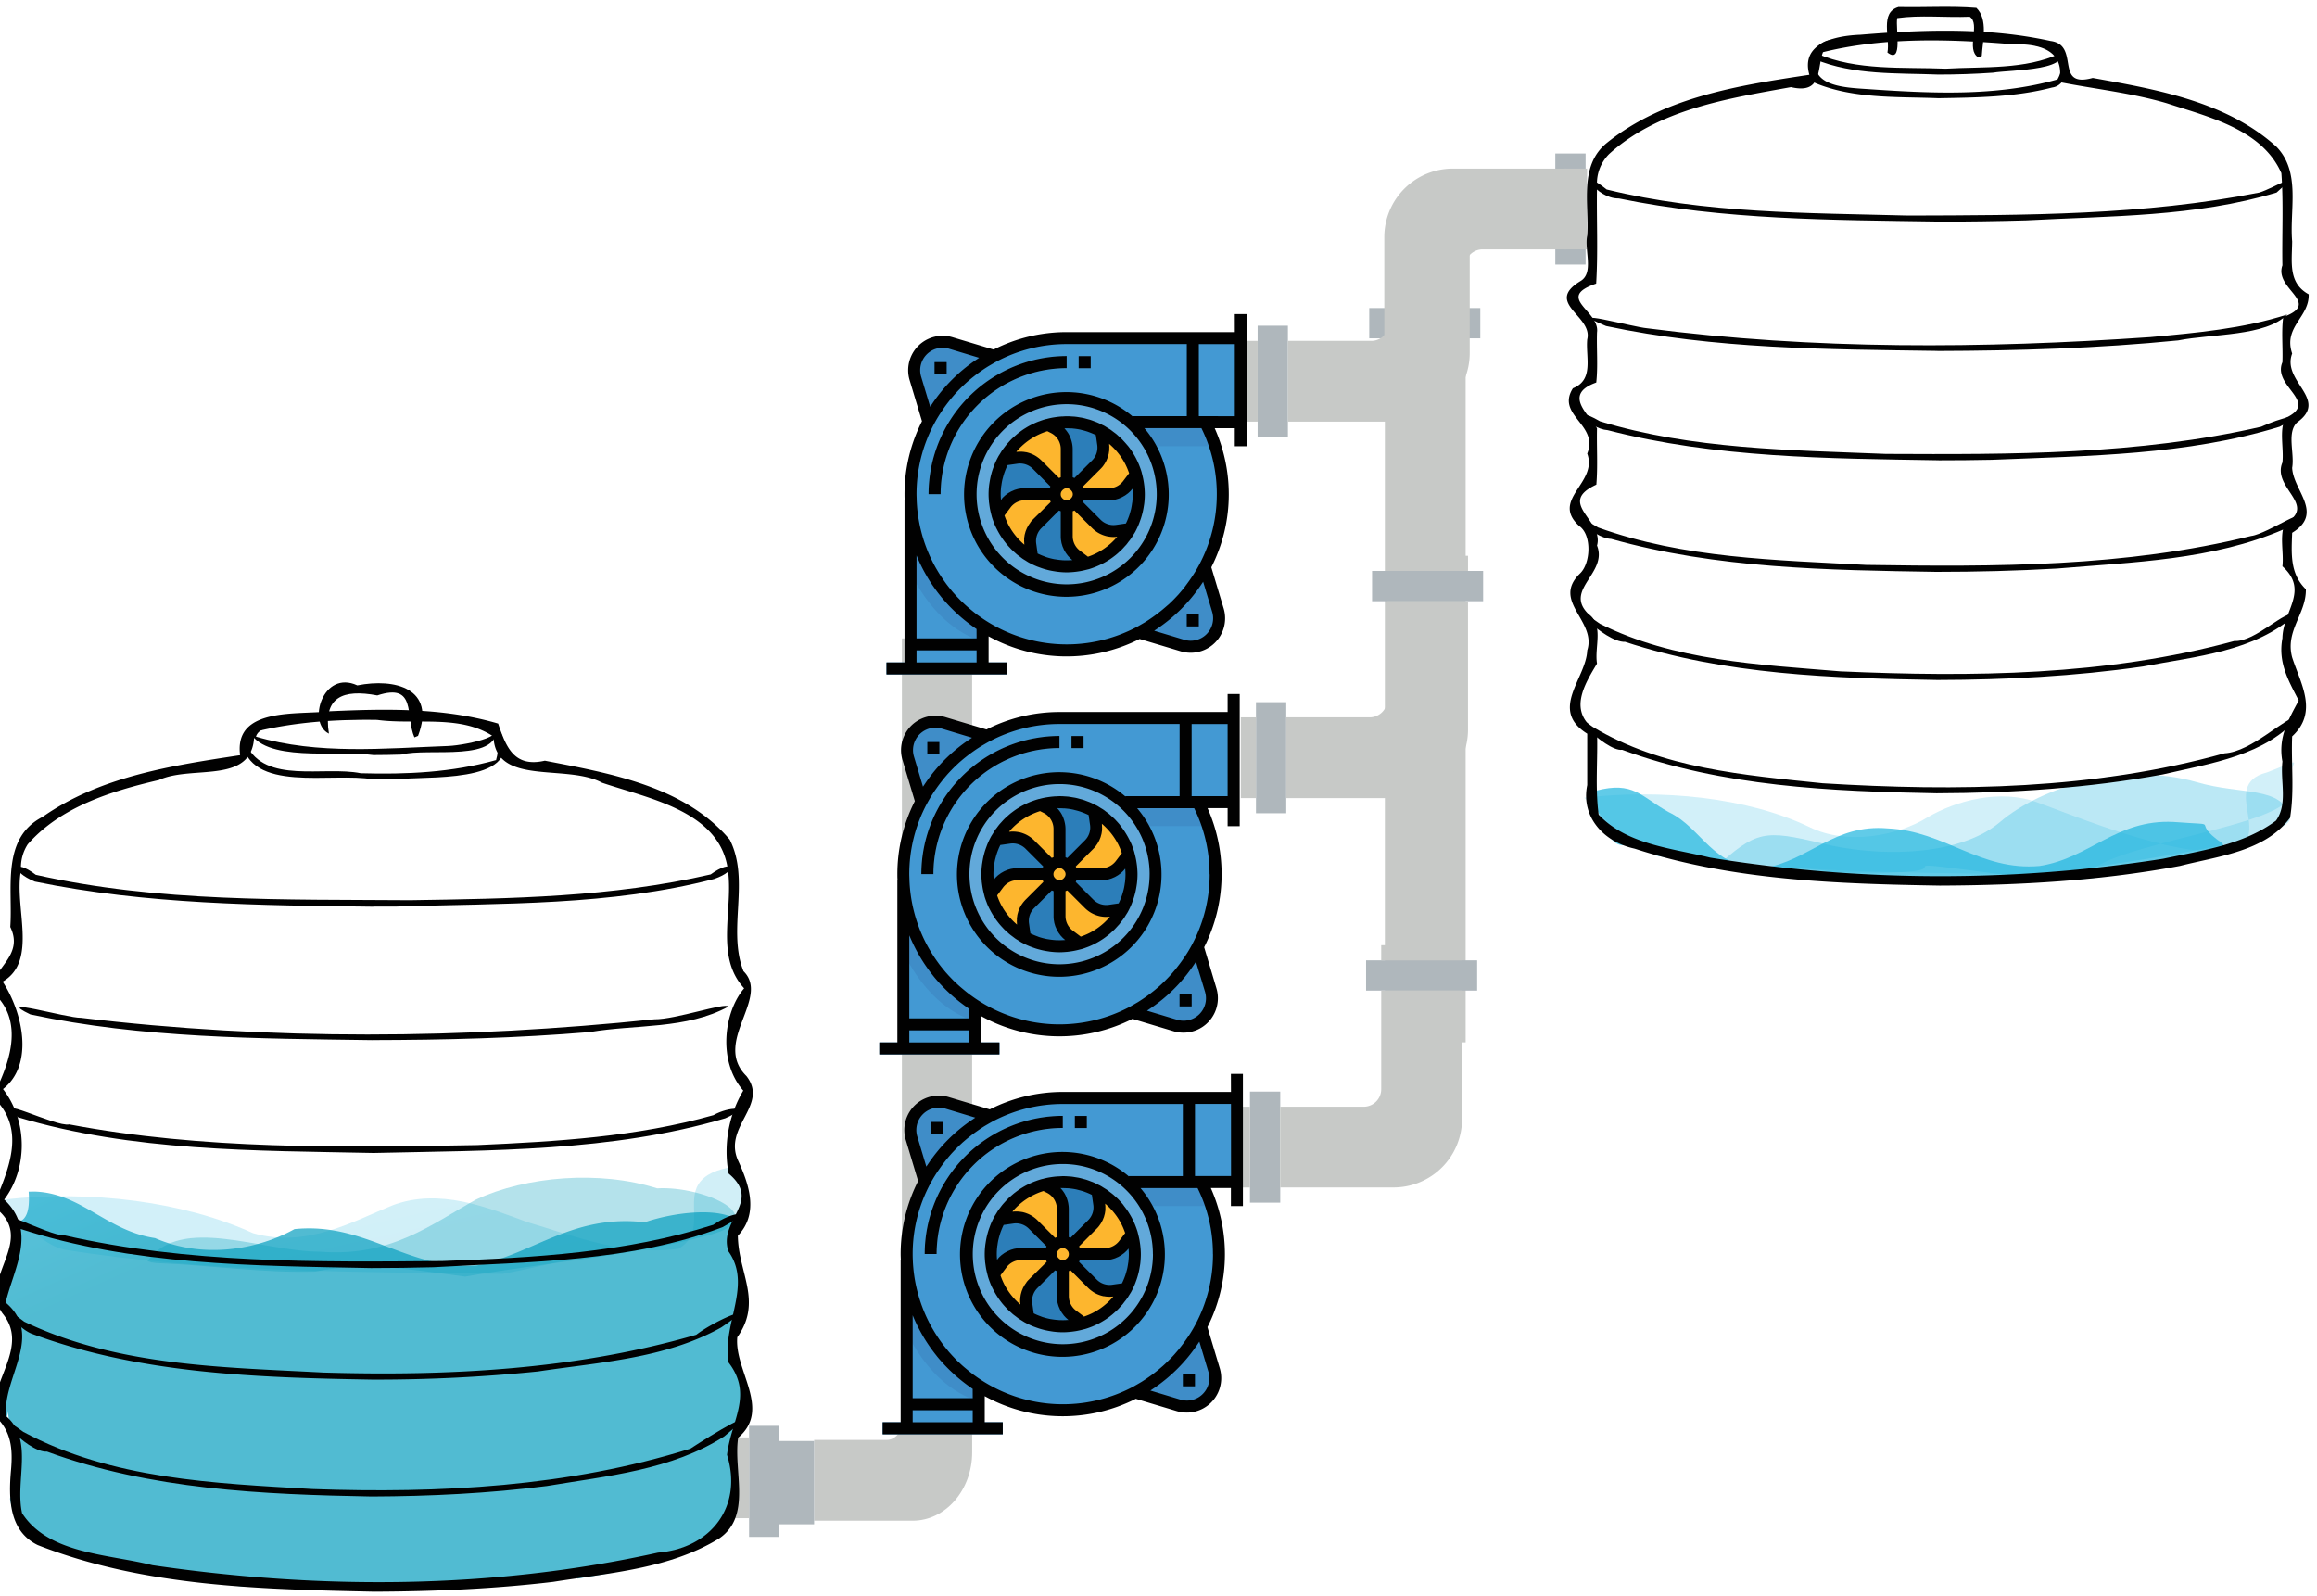 <svg xmlns="http://www.w3.org/2000/svg" xmlns:xlink="http://www.w3.org/1999/xlink" viewBox="0 0 1533.74 1056.21"><defs><style>.cls-1{fill:#afb7bc;}.cls-2{fill:#c7c9c7;}.cls-3{fill:#4399d3;}.cls-4{fill:#62a9da;}.cls-5{fill:#3f8dc8;}.cls-6{fill:#2c7eb9;}.cls-7{fill:#fdb62e;}.cls-8{fill:#010101;}.cls-12,.cls-9{opacity:0.2;}.cls-10,.cls-11,.cls-12,.cls-13,.cls-14,.cls-9{isolation:isolate;}.cls-9{fill:url(#linear-gradient);}.cls-10,.cls-13{opacity:0.7;}.cls-10{fill:url(#linear-gradient-2);}.cls-11,.cls-14{opacity:0.3;}.cls-11{fill:url(#linear-gradient-3);}.cls-12{fill:url(#linear-gradient-4);}.cls-13{fill:url(#linear-gradient-5);}.cls-14{fill:url(#linear-gradient-6);}</style><linearGradient id="linear-gradient" x1="2050.73" y1="-31115.54" x2="1123.61" y2="-30266.88" gradientTransform="matrix(0.59, -0.02, -0.01, -0.1, -977.87, -2157.03)" gradientUnits="userSpaceOnUse"><stop offset="0" stop-color="#079fbf"/><stop offset="1" stop-color="#1eb5df"/></linearGradient><linearGradient id="linear-gradient-2" x1="1444.28" y1="-30055.88" x2="694.18" y2="-29723.42" gradientTransform="matrix(0.57, -0.02, -0.01, -0.1, -1033.92, -2135.14)" xlink:href="#linear-gradient"/><linearGradient id="linear-gradient-3" x1="2012.2" y1="-28658.77" x2="1285.6" y2="-28276.71" gradientTransform="matrix(0.56, -0.02, -0.01, -0.1, -1051.55, -2127.82)" xlink:href="#linear-gradient"/><linearGradient id="linear-gradient-4" x1="37216.87" y1="-216694.23" x2="31225.78" y2="-211210.16" gradientTransform="matrix(0.09, 0, 0, -0.02, -2047.1, -2696.41)" xlink:href="#linear-gradient"/><linearGradient id="linear-gradient-5" x1="36318.25" y1="-204767.34" x2="31471.12" y2="-202619" gradientTransform="matrix(0.08, 0, 0, -0.02, -2055.45, -2692.89)" xlink:href="#linear-gradient"/><linearGradient id="linear-gradient-6" x1="37814.83" y1="-201219.47" x2="33119.47" y2="-198750.58" gradientTransform="matrix(0.08, 0, 0, -0.02, -2058.07, -2691.71)" xlink:href="#linear-gradient"/></defs><title>6</title><g id="Layer_2" data-name="Layer 2"><rect class="cls-1" x="495.85" y="943.8" width="20.05" height="73.52"/><path class="cls-2" d="M586.92,953.13h-48v53.47h65.18c21.77,0,39.43-20.3,39.43-45.34v-85H597v65.25C597,947.94,592.5,953.13,586.92,953.13Z"/><rect class="cls-2" x="597.01" y="422.58" width="46.49" height="526.81"/><rect class="cls-2" x="485.82" y="951.46" width="10.03" height="53.47"/><rect class="cls-1" x="515.9" y="953.83" width="23" height="55.14"/></g><g id="Layer_1" data-name="Layer 1"><rect class="cls-1" x="1029.54" y="101.6" width="20.05" height="73.52"/><rect class="cls-1" x="906.37" y="203.9" width="73.52" height="20.05"/><path class="cls-2" d="M981.47,165.06h55.22V111.6h-75a45.34,45.34,0,0,0-45.34,45.34v85h53.47V176.67A11.61,11.61,0,0,1,981.47,165.06Z"/><rect class="cls-2" x="1035.68" y="111.6" width="14.87" height="53.47"/><rect class="cls-2" x="916.39" y="223.95" width="53.47" height="10.03"/><rect class="cls-2" x="916.72" y="207.9" width="53.47" height="482.06"/><rect class="cls-1" x="832.49" y="215.59" width="20.05" height="73.52"/><path class="cls-2" d="M907.77,225.62H852.54v53.46h75a45.34,45.34,0,0,0,45.34-45.34v-85H919.38V214A11.61,11.61,0,0,1,907.77,225.62Z"/><rect class="cls-2" x="822.47" y="225.62" width="10.03" height="53.47"/><rect class="cls-1" x="831.4" y="464.79" width="20.05" height="73.52"/><rect class="cls-1" x="908.25" y="377.91" width="73.52" height="20.05"/><path class="cls-2" d="M906.67,474.82H851.45v53.47h75A45.35,45.35,0,0,0,971.75,483V398H918.28v65.25A11.61,11.61,0,0,1,906.67,474.82Z"/><rect class="cls-2" x="821.37" y="474.82" width="10.03" height="53.47"/><rect class="cls-2" x="918.28" y="367.88" width="53.47" height="10.03"/><rect class="cls-1" x="827.42" y="722.55" width="20.05" height="73.52"/><rect class="cls-1" x="904.28" y="635.67" width="73.52" height="20.05"/><path class="cls-2" d="M902.69,732.57H847.47V786h75a45.34,45.34,0,0,0,45.34-45.34v-85H914.3V721A11.6,11.6,0,0,1,902.69,732.57Z"/><rect class="cls-2" x="817.39" y="732.57" width="10.03" height="53.47"/><rect class="cls-2" x="914.3" y="625.64" width="53.47" height="10.03"/></g><g id="Layer_3" data-name="Layer 3"><path class="cls-3" d="M821.37,223.8H706.08a103.37,103.37,0,1,0,91.69,55.66h23.6Z"/><circle class="cls-4" cx="706.08" cy="327.16" r="63.61"/><path class="cls-5" d="M658.06,235.63,629.39,227A18.82,18.82,0,0,0,606,250.47l8.6,28.68A103.77,103.77,0,0,1,658.06,235.63Z"/><path class="cls-5" d="M754.1,418.69l28.67,8.61a18.83,18.83,0,0,0,23.44-23.44l-8.6-28.68A103.75,103.75,0,0,1,754.1,418.69Z"/><circle class="cls-6" cx="706.08" cy="327.16" r="47.71"/><path class="cls-3" d="M650.42,438.48V414.23a103.29,103.29,0,0,1-47.61-83.09h-.1V438.48h-15.9v7.95h79.51v-7.95Z"/><path class="cls-5" d="M650.42,424.66V414.23a103.29,103.29,0,0,1-47.61-83.09h-.1v47.92c8.13,16.4,23.11,38,47.71,45.6Z"/><path class="cls-6" d="M785.59,223.8h7.95v55.66h-7.95Z"/><path class="cls-6" d="M602.71,422.58h47.71v7.95H602.71Z"/><path class="cls-6" d="M618.62,239.7h8v8h-8Z"/><path class="cls-6" d="M785.59,406.68h7.95v7.95h-7.95Z"/><path class="cls-4" d="M622.59,327.16h-8a91.54,91.54,0,0,1,91.44-91.43v8A83.58,83.58,0,0,0,622.59,327.16Z"/><path class="cls-4" d="M714,235.73h8v8h-8Z"/><path class="cls-6" d="M678.25,327.16h19.88a7.91,7.91,0,0,1,2.33-5.62L686.4,307.48A15.92,15.92,0,0,0,672.91,303l-8.66,1.23a47.51,47.51,0,0,0-4,36.28l5.23-7a15.9,15.9,0,0,1,12.72-6.36Z"/><path class="cls-6" d="M706.08,297.24v22a8,8,0,0,1,5.62,2.33l14.06-14.06A15.87,15.87,0,0,0,730.25,294L729,285.34a47.25,47.25,0,0,0-35.43-4.17l3.7,1.84a15.9,15.9,0,0,1,8.79,14.23Z"/><path class="cls-6" d="M706.08,355V335.11a7.9,7.9,0,0,1-5.62-2.32l-14.06,14a15.93,15.93,0,0,0-4.5,13.5l1.24,8.65a47.49,47.49,0,0,0,36.27,4l-7-5.24A15.9,15.9,0,0,1,706.08,355Z"/><path class="cls-6" d="M751.86,313.83l-5.23,7a15.88,15.88,0,0,1-12.72,6.36H714a8,8,0,0,1-2.33,5.63l14.06,14a15.89,15.89,0,0,0,13.49,4.5l8.66-1.24a47.53,47.53,0,0,0,4-36.27Z"/><path class="cls-7" d="M686.4,307.48l14.06,14.06a8,8,0,0,1,5.62-2.33v-22A15.9,15.9,0,0,0,697.29,283l-3.7-1.84a47.78,47.78,0,0,0-29.34,23.05l8.66-1.23a15.92,15.92,0,0,1,13.49,4.49Z"/><path class="cls-7" d="M725.76,307.48,711.7,321.54a8,8,0,0,1,2.33,5.62h19.88a15.88,15.88,0,0,0,12.72-6.36l5.23-7A47.79,47.79,0,0,0,729,285.34l1.23,8.65A15.88,15.88,0,0,1,725.76,307.48Z"/><path class="cls-7" d="M686.4,346.84l14.06-14a7.93,7.93,0,0,1-2.33-5.63H678.25a15.9,15.9,0,0,0-12.72,6.36l-5.23,7A47.78,47.78,0,0,0,683.14,369l-1.24-8.65a15.93,15.93,0,0,1,4.5-13.5Z"/><path class="cls-7" d="M725.76,346.84l-14.06-14a7.9,7.9,0,0,1-5.62,2.32V355a15.9,15.9,0,0,0,6.36,12.72l7,5.24a47.82,47.82,0,0,0,28.5-22.85l-8.66,1.24A15.89,15.89,0,0,1,725.76,346.84Z"/><circle class="cls-7" cx="706.08" cy="327.16" r="7.95"/><path class="cls-5" d="M748.06,279.46a63.83,63.83,0,0,1,13.05,15.9h43.3a102.45,102.45,0,0,0-6.64-15.9Z"/><path class="cls-8" d="M817.39,219.82H706.08a106.66,106.66,0,0,0-48.36,11.56l-27.18-8.16a22.81,22.81,0,0,0-28.41,28.41l8.17,27.19a106.58,106.58,0,0,0-11.56,48.34c0,1.2,0,2.36.09,3.53a3.58,3.58,0,0,0-.09.45V438.48H586.81v7.95h79.51v-7.95H654.4V421.21a107,107,0,0,0,100,1.74l27.18,8.16A22.81,22.81,0,0,0,810,402.7l-8.16-27.19a106.62,106.62,0,0,0,11.56-48.35,107.72,107.72,0,0,0-9.32-43.73h13.29v11.93h8V207.9h-8ZM609.75,249.33a14.84,14.84,0,0,1,18.49-18.49l19.9,6c-.61.4-1.19.8-1.78,1.2l-.56.37a106.84,106.84,0,0,0-28.49,28.5l-.38.56c-.4.59-.82,1.19-1.19,1.78Zm36.7,189.15H606.69v-8h39.76Zm0-15.9H606.69V367.65q1.48,3.62,3.21,7.11l.17.33c1.06,2.12,2.2,4.2,3.41,6.26l.39.7c1.2,2,2.47,4,3.8,5.91.33.48.68.94,1,1.42,1.06,1.5,2.17,3,3.32,4.4.39.48.75,1,1.14,1.45,1.33,1.62,2.72,3.18,4.14,4.73.6.66,1.22,1.29,1.84,1.93q1.67,1.71,3.39,3.34,1.11,1,2.25,2.07c1.33,1.18,2.68,2.33,4.07,3.45l2.09,1.64c1.7,1.3,3.41,2.56,5.17,3.76.12.08.22.17.34.24ZM802.4,405a14.84,14.84,0,0,1-18.48,18.49l-19.91-6c.61-.39,1.2-.79,1.79-1.19l.55-.38a106.84,106.84,0,0,0,28.5-28.49l.38-.56c.39-.6.82-1.19,1.19-1.78Zm3.07-77.84a98.78,98.78,0,0,1-11.72,46.76c-.94,1.77-1.94,3.5-3,5.2-.45.73-.93,1.44-1.39,2.16-.67,1-1.37,2.05-2.08,3.05-1,1.4-2,2.76-3,4.11-.57.72-1.14,1.45-1.73,2.16-.83,1-1.69,2-2.56,3l-1.2,1.28c-1.6,1.73-3.27,3.39-5,5L772.48,401c-1,.88-2,1.73-3,2.57-.71.59-1.44,1.15-2.17,1.72q-2,1.59-4.1,3.06c-1,.71-2,1.4-3,2.07-.72.47-1.44.94-2.17,1.39-1.7,1-3.42,2-5.19,3a99.09,99.09,0,0,1-101.31-4.65c-.85-.55-1.68-1.13-2.51-1.71s-1.4-1-2.09-1.48-1.62-1.26-2.42-1.89c-1.24-1-2.44-2-3.63-3-.62-.55-1.26-1.1-1.88-1.66s-1.44-1.36-2.14-2-1.17-1.14-1.74-1.73-1.34-1.38-2-2.08-1.19-1.34-1.8-2-1.15-1.29-1.7-2c-1.09-1.31-2.16-2.65-3.18-4l-.65-.91c-.87-1.19-1.74-2.43-2.56-3.68-.27-.39-.53-.82-.8-1.23-.79-1.21-1.54-2.44-2.26-3.69l-.6-1c-.85-1.51-1.67-3-2.44-4.57l-.11-.24A99,99,0,0,1,606.79,331c0-1.28-.1-2.55-.1-3.83a98.72,98.72,0,0,1,11.72-46.76c.94-1.77,1.94-3.49,3-5.19.45-.73.92-1.45,1.39-2.17.67-1,1.37-2,2.07-3.05q1.47-2.08,3.06-4.1c.57-.73,1.13-1.45,1.72-2.16.84-1,1.69-2,2.57-3l1.19-1.28q2.42-2.6,5-5l1.28-1.19c1-.88,2-1.74,3-2.57.71-.59,1.44-1.16,2.17-1.72,1.34-1.06,2.7-2.08,4.1-3.06,1-.71,2-1.4,3.05-2.08.72-.46,1.43-.93,2.17-1.38,1.69-1,3.42-2,5.19-3a98.81,98.81,0,0,1,46.76-11.72h79.51v47.71H749.81v.25a67.75,67.75,0,1,0,7.7,7.7h37.77a98.17,98.17,0,0,1,10.19,43.73Zm-39.76,0a59.63,59.63,0,1,1-59.63-59.63A59.64,59.64,0,0,1,765.71,327.16Zm51.68-51.68H793.54V227.77h23.85Z"/><path class="cls-8" d="M746.32,294.8c-.9-1.11-1.86-2.17-2.84-3.21-.19-.2-.37-.42-.57-.62-.83-.85-1.72-1.64-2.61-2.43-.4-.35-.76-.72-1.16-1.06-.7-.58-1.44-1.11-2.17-1.65s-1.25-1-1.91-1.43-1.19-.73-1.77-1.09c-.8-.49-1.55-1-2.35-1.45l-.18-.09c-.32-.18-.66-.32-1-.48-1.13-.59-2.28-1.17-3.46-1.67-.49-.21-1-.4-1.53-.58-1-.4-2.06-.8-3.11-1.14-.6-.19-1.22-.33-1.84-.5-1-.27-2-.56-3-.77-.68-.15-1.38-.24-2.07-.36-.95-.16-1.91-.33-2.87-.43-.79-.1-1.62-.13-2.43-.18s-1.69-.12-2.55-.13c-.28,0-.56,0-.84,0-.75,0-1.49.07-2.24.11s-1.19,0-1.79.09c-1.32.1-2.62.27-3.91.47l-.87.13c-1.5.27-3,.59-4.43,1l-.28.06-.14,0c-1.55.43-3.08.93-4.57,1.5l-.39.13q-2.24.87-4.38,1.94l-.36.18q-2.1,1.06-4.06,2.31l-.45.27c-1.24.8-2.44,1.66-3.61,2.56-.21.16-.44.31-.65.48-1,.83-2,1.71-3,2.62-.31.28-.63.55-.93.84-.82.79-1.59,1.64-2.36,2.5-.39.44-.79.86-1.19,1.32-.61.73-1.19,1.5-1.75,2.27-.46.61-.94,1.19-1.37,1.84s-.9,1.44-1.35,2.17-.86,1.31-1.23,2c0,0,0,.11-.08.15a51.53,51.53,0,0,0-2.47,5.27c-.21.5-.37,1-.56,1.5-.51,1.39-1,2.78-1.37,4.24-.15.57-.3,1.13-.44,1.7-.34,1.45-.61,2.92-.84,4.4-.08.53-.18,1.05-.24,1.59a52.72,52.72,0,0,0-.37,6c0,1.52.09,3,.23,4.55,0,.56.11,1.11.18,1.67.11.91.25,1.82.39,2.72.19,1.09.42,2.16.68,3.22.19.76.36,1.52.58,2.28l0,.12c.42,1.43.92,2.84,1.46,4.22.07.19.13.39.21.57.59,1.45,1.25,2.86,2,4.24l.15.31c.76,1.44,1.57,2.83,2.45,4.18a1.4,1.4,0,0,1,.1.16c.87,1.33,1.81,2.61,2.79,3.85a2.48,2.48,0,0,0,.19.26c.91,1.13,1.88,2.21,2.88,3.25.17.19.34.4.52.58.85.87,1.76,1.68,2.67,2.49.37.33.72.68,1.1,1,.72.6,1.49,1.15,2.25,1.71s1.19.94,1.83,1.37,1.23.76,1.84,1.14,1.5,1,2.29,1.41l.16.08a50.4,50.4,0,0,0,5.26,2.47c.5.2,1,.37,1.5.55,1.39.52,2.79,1,4.24,1.37.57.16,1.13.31,1.71.45,1.44.34,2.91.61,4.4.83.53.08,1,.18,1.59.24a52.78,52.78,0,0,0,6,.4c1.51,0,3-.1,4.54-.23l1.68-.18c.91-.12,1.81-.26,2.72-.4,1.09-.19,2.16-.42,3.22-.68.76-.18,1.51-.35,2.27-.57l.12,0c1.43-.42,2.83-.92,4.21-1.46l.58-.22c1.44-.58,2.83-1.23,4.2-1.94L730,373c1.41-.74,2.78-1.55,4.11-2.41l.23-.14c1.3-.85,2.55-1.77,3.77-2.73l.34-.26c1.1-.88,2.13-1.82,3.15-2.79.22-.21.46-.39.68-.62.83-.8,1.59-1.67,2.37-2.54.37-.39.76-.79,1.12-1.23.55-.67,1-1.38,1.59-2.07s1-1.32,1.51-2c.34-.51.64-1.05,1-1.59.53-.85,1.09-1.67,1.59-2.55,0,0,.05-.11.08-.16A53.58,53.58,0,0,0,754,346.6c.2-.5.36-1,.55-1.5a41.89,41.89,0,0,0,1.37-4.24c.16-.57.3-1.13.44-1.7q.51-2.18.84-4.41c.08-.53.18-1,.24-1.57a50.52,50.52,0,0,0,.36-6c0-1.51-.09-3-.23-4.54,0-.56-.11-1.12-.18-1.67-.11-.91-.26-1.82-.4-2.72-.19-1.09-.42-2.17-.68-3.23-.18-.76-.35-1.52-.57-2.27l0-.12c-.42-1.43-.92-2.83-1.46-4.21-.08-.19-.14-.4-.22-.59-.58-1.43-1.24-2.83-1.94-4.21l-.17-.34c-.74-1.42-1.56-2.78-2.43-4.14l-.12-.2q-1.29-2-2.76-3.81a2.16,2.16,0,0,1-.24-.31Zm-41.13-11.32c1.14,0,2.27,0,3.4.08.57,0,1.14,0,1.71.09a41.83,41.83,0,0,1,4.73.71c.42.09.83.22,1.25.32,1.19.29,2.38.61,3.54,1,.54.18,1.06.4,1.59.58,1,.39,2.05.81,3.05,1.28l.93.44.94,6.58A12,12,0,0,1,723,304.67L711.23,316.4c-.14-.07-.28-.12-.42-.18l-.19-.08-.56-.23V297.23a20.07,20.07,0,0,0-.33-3.46c-.06-.32-.13-.63-.2-.94a18.69,18.69,0,0,0-.76-2.55c-.09-.26-.17-.52-.27-.77a19.7,19.7,0,0,0-1.54-2.95c-.13-.2-.28-.38-.4-.57a19.07,19.07,0,0,0-1.68-2.12c-.11-.12-.18-.25-.29-.37l.6,0ZM703,324.82a3.77,3.77,0,0,1,.86-.83,3.45,3.45,0,0,1,3.8-.48,4.3,4.3,0,0,1,.72.48,4.46,4.46,0,0,1,.92.92,4.3,4.3,0,0,1,.48.72,3.45,3.45,0,0,1-.48,3.8,4,4,0,0,1-.92.92,4.35,4.35,0,0,1-.72.49,3.4,3.4,0,0,1-3.8-.49,3.77,3.77,0,0,1-.86-.83,4.3,4.3,0,0,1-.55-.79,4,4,0,0,1,0-3.08,4.67,4.67,0,0,1,.55-.84Zm-30-26.11a44.48,44.48,0,0,1,3.72-3.8,8,8,0,0,1,.62-.56,44.16,44.16,0,0,1,10-6.6l.18-.08a42.43,42.43,0,0,1,5.76-2.25l2.3,1.16a11.83,11.83,0,0,1,6.59,10.66v18.68l-.55.23-.19.08c-.14.06-.29.11-.43.18l-11.72-11.73a20,20,0,0,0-2.78-2.26l-.47-.33a21.19,21.19,0,0,0-3-1.59l-.54-.21a19.45,19.45,0,0,0-3.36-1l-.18,0a20.07,20.07,0,0,0-3.46-.33c-.09,0-.19,0-.29,0h-.19c-.51,0-1,.05-1.54.1a3.59,3.59,0,0,0-.73,0l.29-.31Zm-9.71,31.41c-.23.27-.48.52-.69.8-.11-1.26-.19-2.5-.19-3.76a42.37,42.37,0,0,1,.27-4.77c0-.39.13-.79.18-1.17.17-1.19.35-2.38.62-3.53.1-.48.24-.94.36-1.41.27-1,.57-2.08.91-3.11.18-.53.38-1.06.58-1.59.35-.92.74-1.83,1.15-2.72.15-.33.32-.66.48-1l6.57-.93a11.94,11.94,0,0,1,10.12,3.37L695.31,322c-.06.14-.11.28-.17.4l-.09.21c-.07.18-.16.36-.22.54H678.25a22,22,0,0,0-2.3.14c-.26,0-.52.1-.79.14-.49.08-1,.15-1.47.26-.29.07-.58.18-.88.26s-.87.24-1.29.4a9.1,9.1,0,0,0-.9.4c-.4.17-.8.32-1.2.51s-.59.34-.89.5-.73.4-1.08.62a8.94,8.94,0,0,0-.85.62c-.29.22-.67.46-1,.73s-.52.47-.79.71a11.52,11.52,0,0,0-.9.84c-.28.29-.45.51-.69.78Zm18.83,15.66c-.15.19-.27.4-.4.58-.31.43-.63.85-.9,1.3-.15.23-.26.49-.4.73-.23.4-.48.83-.68,1.27-.13.28-.23.56-.35.84s-.35.84-.5,1.27-.17.6-.25.9-.26.85-.35,1.29-.1.64-.16,1-.15.85-.19,1.29,0,.67,0,1-.05.84,0,1.26.05.7.07,1,0,.72.08,1.08l-.31-.29a43.47,43.47,0,0,1-3.58-3.47c-.22-.23-.43-.47-.64-.7a43.72,43.72,0,0,1-6.28-9.21c-.09-.17-.17-.34-.25-.51a42.89,42.89,0,0,1-2-4.85l-.12-.32,4-5.35a12,12,0,0,1,9.54-4.77h16.58c.06.19.15.37.22.55l.09.2c.06.14.11.28.17.4L683.59,344a20.8,20.8,0,0,0-1.53,1.73v0Zm27,25a43,43,0,0,1-4.4.08c-.56,0-1.12,0-1.67-.08-1.42-.1-2.84-.27-4.24-.51-.35-.06-.71-.09-1.06-.16a44.09,44.09,0,0,1-5.17-1.34c-.35-.12-.69-.26-1-.4-1.32-.47-2.63-1-3.92-1.61-.28-.12-.55-.26-.82-.4l-.93-6.59a12,12,0,0,1,3.37-10.11l11.72-11.73c.14.07.29.12.43.18l.19.08.55.23V355a19.59,19.59,0,0,0,.14,2.3c0,.27.1.53.14.8.08.48.14,1,.26,1.45.07.31.18.61.27.91s.23.86.39,1.28.26.6.4.9.32.8.51,1.2.34.59.51.89.39.73.62,1.08a8.67,8.67,0,0,0,.62.86c.22.29.46.66.72,1s.48.53.72.79.54.61.83.89.54.47.79.71.53.48.8.69c-.24,0-.49,0-.72,0Zm30.08-15.09a42.37,42.37,0,0,1-3.42,3.54c-.24.23-.49.44-.73.66a44.05,44.05,0,0,1-9.19,6.24l-.53.26a43.6,43.6,0,0,1-4.83,2l-.32.12-5.33-4a12,12,0,0,1-4.77-9.54V338.41a5.48,5.48,0,0,0,.56-.23l.19-.08c.14-.06.28-.1.42-.17L723,349.65a20.32,20.32,0,0,0,2.78,2.28l.44.3a19.24,19.24,0,0,0,3,1.59l.55.23a21,21,0,0,0,3.31,1l.35.05a19.48,19.48,0,0,0,3.49.35h.23a18.89,18.89,0,0,0,2.38-.15c-.1.13-.21.24-.31.36Zm9.75-31.4c.23-.27.48-.52.69-.8.11,1.23.19,2.47.19,3.73a42.11,42.11,0,0,1-.27,4.77c0,.4-.13.8-.19,1.19-.16,1.2-.35,2.35-.6,3.51-.11.49-.25,1-.37,1.44-.27,1-.56,2.06-.91,3.08-.18.54-.4,1.07-.59,1.59q-.52,1.36-1.14,2.7c-.15.34-.32.66-.48,1l-6.57.94a12,12,0,0,1-10.12-3.37l-11.72-11.73.17-.42.08-.19c.08-.19.16-.36.23-.55h16.59a22.18,22.18,0,0,0,2.3-.14c.27,0,.52-.1.79-.14.49-.08,1-.15,1.46-.26.31-.07.6-.18.9-.27a11.83,11.83,0,0,0,1.28-.4c.31-.11.6-.25.91-.39s.79-.33,1.19-.52.59-.33.89-.5.74-.39,1.09-.62a8.67,8.67,0,0,0,.86-.62c.28-.22.66-.46,1-.72s.53-.48.8-.72.61-.54.89-.83.45-.53.69-.8Zm-1.48-11.13-4,5.27a12,12,0,0,1-9.54,4.77H717.33c-.07-.19-.16-.37-.23-.56l-.08-.19c-.06-.14-.11-.28-.18-.42l11.73-11.72a22.64,22.64,0,0,0,1.53-1.72c.17-.23.32-.48.49-.71a12,12,0,0,0,.79-1.17c.17-.27.31-.57.47-.85s.43-.75.61-1.15.26-.62.38-.93a12.44,12.44,0,0,0,.47-1.2c.11-.31.18-.64.27-1s.24-.8.34-1.23.1-.66.15-1,.16-.83.2-1.25,0-.68,0-1,.05-.84.05-1.27-.05-.69-.07-1,0-.73-.08-1.09c.12.1.23.21.34.32a43.91,43.91,0,0,1,3.54,3.42l.66.73a44.14,44.14,0,0,1,6.29,9.21c.09.17.17.35.25.53a42.52,42.52,0,0,1,2,4.83,1.39,1.39,0,0,1,.12.32Z"/><path class="cls-8" d="M618.62,239.7h8v8h-8Z"/><path class="cls-8" d="M785.59,406.68h7.95v7.95h-7.95Z"/><path class="cls-8" d="M706.08,243.68v-8a91.54,91.54,0,0,0-91.44,91.43h8A83.58,83.58,0,0,1,706.08,243.68Z"/><path class="cls-8" d="M714,235.73h8v8h-8Z"/><path class="cls-3" d="M816.6,475.28H701.31A103.4,103.4,0,1,0,793,530.94h23.6Z"/><circle class="cls-4" cx="701.31" cy="578.64" r="63.61"/><path class="cls-5" d="M653.3,487.11l-28.68-8.6A18.83,18.83,0,0,0,601.18,502l8.6,28.68A103.68,103.68,0,0,1,653.3,487.11Z"/><path class="cls-5" d="M749.33,670.17,778,678.78a18.83,18.83,0,0,0,23.44-23.44l-8.61-28.68A103.75,103.75,0,0,1,749.33,670.17Z"/><circle class="cls-6" cx="701.31" cy="578.64" r="47.71"/><path class="cls-3" d="M645.65,690V665.71a103.28,103.28,0,0,1-47.6-83.09H598V690h-15.9v7.95h79.51V690Z"/><path class="cls-5" d="M645.65,676.14V665.71a103.28,103.28,0,0,1-47.6-83.09H598v47.92c8.12,16.4,23.1,38,47.7,45.6Z"/><path class="cls-6" d="M780.82,475.28h8v55.66h-8Z"/><path class="cls-6" d="M598,674.06h47.7v8H598Z"/><path class="cls-6" d="M613.85,491.18h7.95v7.95h-7.95Z"/><path class="cls-6" d="M780.82,658.15h8v8h-8Z"/><path class="cls-4" d="M617.83,578.64h-8a91.56,91.56,0,0,1,91.44-91.44v8A83.56,83.56,0,0,0,617.83,578.64Z"/><path class="cls-4" d="M709.26,487.2h8v8h-8Z"/><path class="cls-6" d="M673.48,578.64h19.88a8,8,0,0,1,2.33-5.62L681.63,559a15.88,15.88,0,0,0-13.49-4.49l-8.65,1.23a47.51,47.51,0,0,0-4,36.28l5.23-7a15.91,15.91,0,0,1,12.72-6.36Z"/><path class="cls-6" d="M701.31,548.71v22a8,8,0,0,1,5.62,2.33L721,559a15.89,15.89,0,0,0,4.5-13.49l-1.24-8.65a47.22,47.22,0,0,0-35.42-4.18l3.69,1.85a15.89,15.89,0,0,1,8.79,14.22Z"/><path class="cls-6" d="M701.31,606.47V586.59a7.86,7.86,0,0,1-5.62-2.33l-14.06,14.06a15.89,15.89,0,0,0-4.49,13.49l1.23,8.66a47.51,47.51,0,0,0,36.28,3.95l-7-5.23a15.9,15.9,0,0,1-6.36-12.72Z"/><path class="cls-6" d="M747.1,565.31l-5.24,7a15.87,15.87,0,0,1-12.72,6.36H709.26a7.86,7.86,0,0,1-2.33,5.62L721,598.32a15.9,15.9,0,0,0,13.5,4.5l8.65-1.24a47.49,47.49,0,0,0,4-36.27Z"/><path class="cls-7" d="M681.63,559,695.69,573a8,8,0,0,1,5.62-2.33v-22a15.89,15.89,0,0,0-8.79-14.22l-3.69-1.85a47.78,47.78,0,0,0-29.34,23.06l8.65-1.23A15.88,15.88,0,0,1,681.63,559Z"/><path class="cls-7" d="M721,559,706.93,573a7.86,7.86,0,0,1,2.33,5.62h19.88a15.87,15.87,0,0,0,12.72-6.36l5.24-7a47.77,47.77,0,0,0-22.85-28.49l1.24,8.65A15.89,15.89,0,0,1,721,559Z"/><path class="cls-7" d="M681.63,598.32l14.06-14.06a8,8,0,0,1-2.33-5.62H673.48A15.91,15.91,0,0,0,660.76,585l-5.23,7a47.82,47.82,0,0,0,22.84,28.49l-1.23-8.66a15.89,15.89,0,0,1,4.49-13.49Z"/><path class="cls-7" d="M721,598.32l-14.06-14.06a7.86,7.86,0,0,1-5.62,2.33v19.88a15.9,15.9,0,0,0,6.36,12.72l7,5.23a47.78,47.78,0,0,0,28.49-22.84l-8.65,1.24A15.9,15.9,0,0,1,721,598.32Z"/><circle class="cls-7" cx="701.31" cy="578.64" r="7.95"/><path class="cls-5" d="M743.29,530.94a63.65,63.65,0,0,1,13.05,15.9h43.3a101.49,101.49,0,0,0-6.64-15.9Z"/><path class="cls-8" d="M812.63,471.3H701.31A106.62,106.62,0,0,0,653,482.86l-27.18-8.16a22.81,22.81,0,0,0-28.41,28.41l8.16,27.19A106.58,106.58,0,0,0,594,578.64c0,1.19,0,2.36.09,3.53a3.58,3.58,0,0,0-.09.45V690H582.05v7.95h79.51V690H649.63V672.68a107,107,0,0,0,100,1.75l27.18,8.16a22.81,22.81,0,0,0,28.41-28.41L797.1,627a107.16,107.16,0,0,0,2.24-92.08h13.29v11.93h8V459.38h-8ZM605,500.81a14.84,14.84,0,0,1,18.49-18.49l19.9,6-1.78,1.19-.56.38a107,107,0,0,0-28.5,28.5l-.38.56c-.39.59-.81,1.19-1.19,1.78ZM641.68,690H601.92v-8h39.76Zm0-15.9H601.92V619.13q1.49,3.61,3.22,7.1l.17.33q1.59,3.18,3.4,6.27c.14.23.27.47.4.7q1.8,3,3.79,5.91c.33.47.68.94,1,1.42q1.59,2.24,3.31,4.4c.4.48.75,1,1.14,1.45,1.33,1.62,2.72,3.18,4.15,4.73.6.65,1.22,1.29,1.84,1.93q1.65,1.71,3.39,3.34c.74.7,1.48,1.39,2.24,2.07q2,1.77,4.07,3.44,1,.84,2.1,1.65c1.69,1.3,3.41,2.56,5.17,3.76l.33.24Zm156-17.58A14.85,14.85,0,0,1,779.15,675l-19.9-6c.61-.39,1.19-.79,1.78-1.19l.56-.38a106.66,106.66,0,0,0,28.49-28.49l.38-.56c.4-.6.82-1.19,1.19-1.78Zm3.06-77.84A98.69,98.69,0,0,1,789,625.4c-.94,1.77-1.94,3.5-3,5.2-.45.73-.92,1.44-1.39,2.16-.67,1-1.36,2-2.07,3q-1.47,2.09-3.06,4.1c-.57.73-1.13,1.46-1.72,2.17-.84,1-1.69,2-2.57,3L774,646.33c-1.61,1.73-3.27,3.39-5,5l-1.28,1.19c-1,.87-2,1.73-3,2.57-.71.59-1.44,1.15-2.17,1.72q-2,1.59-4.1,3.06c-1,.7-2,1.4-3.05,2.07-.72.47-1.43.94-2.16,1.39-1.7,1-3.43,2-5.2,3a99.09,99.09,0,0,1-101.31-4.65c-.85-.56-1.68-1.13-2.5-1.71s-1.41-1-2.09-1.49-1.63-1.25-2.43-1.88c-1.23-1-2.44-2-3.62-3-.63-.55-1.27-1.1-1.89-1.66s-1.43-1.36-2.14-2-1.17-1.14-1.74-1.72-1.33-1.38-2-2.08-1.2-1.34-1.81-2-1.14-1.3-1.69-2c-1.1-1.32-2.16-2.65-3.18-4-.23-.3-.43-.61-.65-.91-.88-1.19-1.74-2.43-2.57-3.68-.27-.39-.52-.82-.8-1.23-.79-1.22-1.53-2.44-2.26-3.69l-.59-1c-.85-1.5-1.67-3-2.44-4.56l-.12-.25A99.13,99.13,0,0,1,602,582.47c0-1.28-.1-2.55-.1-3.83a98.84,98.84,0,0,1,11.72-46.76c1-1.77,1.94-3.49,3-5.19.44-.73.92-1.45,1.38-2.17.67-1,1.37-2,2.08-3q1.47-2.09,3.06-4.1c.56-.73,1.13-1.45,1.72-2.17.83-1,1.69-2,2.56-3l1.2-1.29c1.6-1.72,3.27-3.39,5-5l1.29-1.2c1-.87,2-1.73,3-2.56.72-.59,1.44-1.16,2.17-1.73,1.34-1.06,2.71-2.07,4.1-3.05,1-.71,2-1.41,3.05-2.08.72-.46,1.44-.94,2.17-1.39,1.7-1,3.42-2,5.19-3a98.84,98.84,0,0,1,46.76-11.72h79.51V527H745v.25a67.71,67.71,0,1,0,7.71,7.7h37.77a98.26,98.26,0,0,1,10.18,43.73Zm-39.75,0A59.64,59.64,0,1,1,701.31,519,59.64,59.64,0,0,1,761,578.64ZM812.63,527H788.78V479.25h23.85Z"/><path class="cls-8" d="M741.55,546.28c-.9-1.11-1.85-2.17-2.84-3.21-.19-.2-.36-.42-.56-.62-.84-.85-1.72-1.64-2.62-2.43-.4-.35-.75-.72-1.16-1.06-.7-.58-1.44-1.11-2.17-1.66s-1.25-1-1.9-1.42-1.19-.73-1.78-1.1c-.79-.49-1.54-1-2.35-1.44a1.51,1.51,0,0,0-.18-.09c-.32-.18-.66-.32-1-.49-1.14-.58-2.28-1.16-3.46-1.66-.5-.22-1-.4-1.53-.58-1-.4-2.06-.8-3.12-1.14-.6-.19-1.22-.33-1.83-.5-1-.27-2-.56-3-.77-.69-.15-1.38-.24-2.08-.36-1-.16-1.9-.33-2.86-.44-.8-.09-1.62-.12-2.43-.18s-1.7-.11-2.56-.12c-.28,0-.55,0-.83,0-.76,0-1.5.08-2.25.12-.59,0-1.19,0-1.79.09-1.32.1-2.61.27-3.9.47l-.88.13c-1.5.27-3,.59-4.43,1a2.8,2.8,0,0,0-.28.06l-.14,0q-2.32.64-4.56,1.5l-.4.13q-2.24.87-4.37,1.94c-.13.06-.25.11-.37.18-1.39.7-2.74,1.48-4.06,2.31l-.45.27c-1.24.8-2.44,1.66-3.6,2.55-.22.17-.44.32-.65.49-1.05.83-2,1.71-3,2.61-.31.29-.63.56-.93.85-.81.79-1.59,1.64-2.35,2.49l-1.2,1.32c-.61.74-1.19,1.51-1.74,2.27s-1,1.2-1.38,1.85-.9,1.44-1.34,2.17-.86,1.31-1.24,2l-.08.15a53.75,53.75,0,0,0-2.47,5.27c-.2.5-.36,1-.55,1.5-.51,1.39-1,2.78-1.37,4.24-.16.57-.31,1.13-.44,1.7-.35,1.45-.62,2.92-.84,4.4-.08.53-.18,1.05-.24,1.59a52.74,52.74,0,0,0-.38,6c0,1.52.09,3,.23,4.55,0,.56.12,1.11.18,1.67.12.91.26,1.82.4,2.72.19,1.09.42,2.16.68,3.22.18.76.36,1.52.57,2.28l0,.12c.43,1.43.93,2.84,1.47,4.21.07.2.13.4.2.58.59,1.44,1.25,2.86,2,4.24.06.1.1.21.15.31q1.14,2.16,2.46,4.18a1.4,1.4,0,0,0,.1.16q1.3,2,2.78,3.85l.19.26c.91,1.13,1.88,2.2,2.88,3.25.18.19.34.4.52.58.85.87,1.76,1.68,2.67,2.48.37.33.72.69,1.11,1,.72.6,1.49,1.15,2.24,1.71s1.2.94,1.83,1.37,1.23.76,1.84,1.14c.77.47,1.51,1,2.3,1.41l.15.08a53.75,53.75,0,0,0,5.27,2.47c.5.2,1,.36,1.5.55,1.38.51,2.78,1,4.24,1.37.56.16,1.13.3,1.7.44,1.45.35,2.91.62,4.4.84.53.08,1,.18,1.59.24a50.73,50.73,0,0,0,6,.39c1.52,0,3-.09,4.55-.23.56,0,1.11-.11,1.67-.17.91-.12,1.82-.26,2.72-.4,1.09-.19,2.16-.42,3.22-.68.76-.19,1.52-.36,2.27-.57l.12,0c1.43-.43,2.83-.92,4.21-1.46.19-.08.4-.14.58-.22q2.16-.87,4.21-1.94l.35-.17q2.13-1.11,4.12-2.42a2,2,0,0,0,.23-.14c1.3-.85,2.54-1.76,3.76-2.72l.35-.27c1.09-.87,2.13-1.81,3.14-2.78.23-.21.47-.4.69-.62.82-.8,1.59-1.68,2.36-2.54.37-.4.77-.79,1.13-1.23.55-.67,1-1.38,1.59-2.07s1-1.32,1.5-2c.35-.51.65-1,1-1.59.52-.85,1.09-1.67,1.59-2.55a1.11,1.11,0,0,1,.07-.16,51.37,51.37,0,0,0,2.47-5.26c.2-.5.37-1,.55-1.5a41.89,41.89,0,0,0,1.37-4.24c.16-.57.31-1.13.45-1.7.34-1.45.61-2.92.84-4.41.07-.53.17-1,.23-1.57a52.72,52.72,0,0,0,.37-6c0-1.51-.1-3-.24-4.54,0-.56-.11-1.12-.17-1.68-.12-.91-.26-1.81-.4-2.71-.19-1.09-.42-2.17-.68-3.23-.18-.76-.36-1.52-.58-2.27l0-.12c-.42-1.43-.92-2.83-1.46-4.21-.07-.19-.13-.4-.21-.59q-.88-2.16-2-4.21c-.06-.11-.1-.23-.16-.34-.75-1.43-1.56-2.79-2.43-4.15a2,2,0,0,1-.12-.19c-.87-1.32-1.79-2.58-2.76-3.81-.1-.11-.17-.21-.25-.31ZM700.42,535c1.14,0,2.27,0,3.4.09.57,0,1.15,0,1.71.09a40.15,40.15,0,0,1,4.74.71c.42.09.82.22,1.24.32,1.19.29,2.39.61,3.55,1,.53.18,1.05.39,1.59.58,1,.38,2,.81,3.05,1.27l.92.45.94,6.57a12,12,0,0,1-3.37,10.12l-11.72,11.73c-.14-.07-.29-.12-.43-.18l-.19-.08-.55-.23V548.71a20.08,20.08,0,0,0-.34-3.46c-.05-.32-.12-.63-.2-.94a18.65,18.65,0,0,0-.75-2.55c-.1-.26-.17-.52-.28-.77a20.1,20.1,0,0,0-1.53-3c-.13-.2-.28-.38-.4-.57a18.27,18.27,0,0,0-1.69-2.12c-.1-.12-.18-.26-.29-.37l.6,0ZM698.2,576.3a3.72,3.72,0,0,1,.85-.83,4.35,4.35,0,0,1,.72-.49,3.4,3.4,0,0,1,3.8.49,3.66,3.66,0,0,1,.92.92,3.4,3.4,0,0,1,0,4.52,3.66,3.66,0,0,1-.92.92,3.4,3.4,0,0,1-3.8.49,4.35,4.35,0,0,1-.72-.49,3.72,3.72,0,0,1-.85-.83,3.67,3.67,0,0,1-.55-.8,3.9,3.9,0,0,1,0-3.07,3.8,3.8,0,0,1,.55-.84Zm-30-26.11a44.36,44.36,0,0,1,3.71-3.8,8,8,0,0,1,.62-.56,44.38,44.38,0,0,1,10-6.6l.19-.09a43.6,43.6,0,0,1,5.75-2.24l2.31,1.16a11.87,11.87,0,0,1,6.59,10.65V567.4l-.56.23-.19.08-.42.17-11.73-11.72a19,19,0,0,0-2.78-2.27l-.46-.32a20.22,20.22,0,0,0-3-1.59l-.54-.21a19.72,19.72,0,0,0-3.36-1l-.19,0a21,21,0,0,0-3.45-.34c-.1,0-.19,0-.29,0h-.2c-.51,0-1,0-1.54.1a3.49,3.49,0,0,0-.72,0c.1-.12.19-.21.29-.31Zm-9.71,31.41c-.23.27-.48.52-.7.8-.11-1.26-.19-2.5-.19-3.76a44.88,44.88,0,0,1,.28-4.77c0-.4.12-.79.17-1.17.17-1.19.36-2.38.62-3.53.1-.48.24-.94.36-1.41.27-1,.57-2.09.92-3.11.18-.53.37-1.06.58-1.59.35-.92.73-1.83,1.15-2.72.15-.33.31-.66.47-1l6.58-.94a12,12,0,0,1,10.11,3.38l11.73,11.72c-.07.13-.11.28-.17.4l-.09.2c-.08.19-.16.37-.23.55H673.48a19.55,19.55,0,0,0-2.29.14c-.27,0-.53.1-.8.14-.49.08-1,.14-1.46.26-.3.07-.59.17-.89.26s-.87.24-1.29.4a8,8,0,0,0-.9.4c-.4.16-.79.31-1.19.51s-.59.33-.89.5-.73.4-1.08.62-.57.4-.86.62-.67.46-1,.72-.53.48-.8.72a11.33,11.33,0,0,0-.89.84c-.29.29-.46.51-.69.78Zm18.82,15.66c-.14.19-.26.4-.4.58-.31.43-.62.85-.9,1.3-.14.23-.26.49-.4.73-.23.4-.48.83-.68,1.27-.13.27-.23.56-.34.84s-.36.84-.51,1.27-.16.6-.25.9-.25.85-.35,1.29-.1.64-.15,1-.15.85-.2,1.28,0,.68,0,1-.06.85-.05,1.27.05.7.07,1,0,.72.08,1.07l-.31-.28a45.11,45.11,0,0,1-3.58-3.47l-.64-.7a44.75,44.75,0,0,1-6.28-9.21c-.09-.17-.17-.35-.25-.52a43.76,43.76,0,0,1-2-4.84c0-.11-.09-.21-.12-.32l4-5.35a12,12,0,0,1,9.54-4.77h16.58c.07.18.15.36.23.55l.09.2a3.7,3.7,0,0,0,.17.4l-11.73,11.72a21.15,21.15,0,0,0-1.53,1.74v0Zm27,25a43.12,43.12,0,0,1-4.4.08c-.56,0-1.12,0-1.67-.08-1.43-.1-2.84-.27-4.25-.51-.35-.06-.71-.09-1-.16a43.59,43.59,0,0,1-5.17-1.34c-.36-.12-.69-.26-1-.4-1.33-.47-2.64-1-3.92-1.61l-.83-.4-.93-6.59a12,12,0,0,1,3.37-10.12l11.73-11.72.42.18.19.07c.18.08.37.17.56.24v16.58a19.58,19.58,0,0,0,.13,2.3c0,.27.1.53.14.79.08.49.15,1,.26,1.46.08.31.18.6.27.91a12.57,12.57,0,0,0,.4,1.28c.11.3.26.6.4.9s.32.8.51,1.19.33.6.5.9.4.73.62,1.08.4.57.62.86.46.66.72,1,.48.53.72.79.54.61.83.89.54.47.8.71.52.47.79.69c-.24,0-.48,0-.72,0Zm30.08-15.09A45.82,45.82,0,0,1,731,610.7l-.73.66a44,44,0,0,1-9.18,6.24l-.53.26a41.86,41.86,0,0,1-4.84,2,3,3,0,0,1-.32.12l-5.32-4a12,12,0,0,1-4.77-9.54V589.89a5.31,5.31,0,0,0,.55-.23l.2-.08c.13-.06.28-.1.42-.17l11.72,11.72a20.94,20.94,0,0,0,2.78,2.28l.44.3a19.34,19.34,0,0,0,3,1.59l.54.23a21.49,21.49,0,0,0,3.32,1l.35.05a19.37,19.37,0,0,0,3.48.35h.23a19.05,19.05,0,0,0,2.39-.15c-.1.13-.21.24-.32.36Zm9.74-31.4c.23-.27.48-.52.7-.8.1,1.23.19,2.47.19,3.73a44.72,44.72,0,0,1-.28,4.77c0,.4-.13.8-.18,1.19-.16,1.2-.35,2.35-.61,3.51-.11.48-.25,1-.37,1.43-.27,1-.56,2.07-.91,3.09-.18.54-.39,1.07-.58,1.59-.35.91-.74,1.81-1.14,2.7l-.48,1-6.58.94a12,12,0,0,1-10.12-3.37L712.07,583.8c.07-.14.12-.28.18-.42l.08-.19c.07-.19.16-.37.23-.56h16.58a19.58,19.58,0,0,0,2.3-.13c.27,0,.53-.1.79-.14.49-.08,1-.15,1.46-.26.31-.07.6-.18.91-.27a11.83,11.83,0,0,0,1.28-.4c.3-.11.6-.26.9-.39s.8-.33,1.2-.52.59-.33.89-.5.73-.4,1.08-.62.57-.4.86-.62.66-.46,1-.72.53-.48.79-.72.61-.54.89-.83.46-.53.69-.8Zm-1.48-11.14-4,5.28a12,12,0,0,1-9.54,4.77H712.56c-.06-.19-.15-.37-.23-.56l-.08-.19c-.06-.14-.1-.28-.17-.42l11.72-11.73a20.73,20.73,0,0,0,1.53-1.71c.18-.23.33-.48.49-.71.28-.4.57-.76.8-1.17s.31-.57.46-.85.44-.76.62-1.15.25-.62.38-.93.33-.78.47-1.2.17-.64.27-1,.24-.8.33-1.23.11-.66.16-1,.15-.83.19-1.25,0-.68,0-1,.05-.83,0-1.26-.05-.69-.07-1,0-.73-.08-1.09l.35.32a42.19,42.19,0,0,1,3.53,3.42c.23.24.45.48.66.73a44.14,44.14,0,0,1,6.29,9.21c.09.17.17.35.26.53a44.42,44.42,0,0,1,2,4.83,2.08,2.08,0,0,1,.12.32Z"/><path class="cls-8" d="M613.85,491.18h7.95v7.95h-7.95Z"/><path class="cls-8" d="M780.82,658.15h8v8h-8Z"/><path class="cls-8" d="M701.31,495.16v-8a91.56,91.56,0,0,0-91.44,91.44h8A83.56,83.56,0,0,1,701.31,495.16Z"/><path class="cls-8" d="M709.26,487.2h8v8h-8Z"/><path class="cls-3" d="M818.82,726.76H703.52a103.39,103.39,0,1,0,91.69,55.65h23.61Z"/><circle class="cls-4" cx="703.52" cy="830.12" r="63.61"/><path class="cls-5" d="M655.51,738.59,626.83,730a18.83,18.83,0,0,0-23.44,23.44L612,782.1A103.69,103.69,0,0,1,655.51,738.59Z"/><path class="cls-5" d="M751.54,921.65l28.68,8.6a18.83,18.83,0,0,0,23.44-23.44l-8.61-28.67A103.69,103.69,0,0,1,751.54,921.65Z"/><circle class="cls-6" cx="703.52" cy="830.12" r="47.71"/><path class="cls-3" d="M647.87,941.44V917.19a103.27,103.27,0,0,1-47.61-83.09h-.1V941.44h-15.9v7.95h79.51v-7.95Z"/><path class="cls-5" d="M647.87,927.62V917.19a103.27,103.27,0,0,1-47.61-83.09h-.1V882c8.13,16.4,23.11,38,47.71,45.6Z"/><path class="cls-6" d="M783,726.76h8v55.65h-8Z"/><path class="cls-6" d="M600.16,925.53h47.71v8H600.16Z"/><path class="cls-6" d="M616.06,742.66h8v8h-8Z"/><path class="cls-6" d="M783,909.63h8v8h-8Z"/><path class="cls-4" d="M620,830.12h-7.95a91.54,91.54,0,0,1,91.43-91.44v8A83.58,83.58,0,0,0,620,830.12Z"/><path class="cls-4" d="M711.48,738.68h7.95v8h-7.95Z"/><path class="cls-6" d="M675.7,830.12h19.87a8,8,0,0,1,2.33-5.62l-14-14.06a15.9,15.9,0,0,0-13.5-4.49l-8.65,1.23a47.49,47.49,0,0,0-4,36.27l5.23-7a15.93,15.93,0,0,1,12.73-6.36Z"/><path class="cls-6" d="M703.52,800.19v22a8,8,0,0,1,5.63,2.33l14.05-14.06A15.89,15.89,0,0,0,727.7,797l-1.24-8.66A47.27,47.27,0,0,0,691,784.12l3.69,1.85a15.87,15.87,0,0,1,8.79,14.22Z"/><path class="cls-6" d="M703.52,858V838.07a7.92,7.92,0,0,1-5.62-2.33l-14,14.06a15.89,15.89,0,0,0-4.5,13.49l1.24,8.66a47.48,47.48,0,0,0,36.27,3.95l-7-5.23A15.88,15.88,0,0,1,703.52,858Z"/><path class="cls-6" d="M749.31,816.79l-5.23,7a15.93,15.93,0,0,1-12.73,6.36H711.48a8,8,0,0,1-2.33,5.62L723.2,849.8a15.93,15.93,0,0,0,13.5,4.5l8.65-1.24a47.49,47.49,0,0,0,4-36.27Z"/><path class="cls-7" d="M683.85,810.44l14,14.06a8,8,0,0,1,5.62-2.33v-22A15.87,15.87,0,0,0,694.73,786L691,784.12a47.8,47.8,0,0,0-29.34,23.06l8.65-1.23a15.9,15.9,0,0,1,13.5,4.49Z"/><path class="cls-7" d="M723.2,810.44,709.15,824.5a8,8,0,0,1,2.33,5.62h19.87a15.93,15.93,0,0,0,12.73-6.36l5.23-7a47.82,47.82,0,0,0-22.85-28.5L727.7,797A15.89,15.89,0,0,1,723.2,810.44Z"/><path class="cls-7" d="M683.85,849.8l14-14.06a8,8,0,0,1-2.33-5.62H675.7A15.93,15.93,0,0,0,663,836.48l-5.23,7A47.82,47.82,0,0,0,680.59,872l-1.24-8.66a15.89,15.89,0,0,1,4.5-13.49Z"/><path class="cls-7" d="M723.2,849.8l-14.05-14.06a7.93,7.93,0,0,1-5.63,2.33V858a15.88,15.88,0,0,0,6.37,12.72l7,5.23a47.75,47.75,0,0,0,28.49-22.84l-8.65,1.24A15.93,15.93,0,0,1,723.2,849.8Z"/><circle class="cls-7" cx="703.52" cy="830.12" r="7.95"/><path class="cls-5" d="M745.5,782.41a63.48,63.48,0,0,1,13,15.91h43.31a103,103,0,0,0-6.65-15.91Z"/><path class="cls-8" d="M814.84,722.78H703.52a106.62,106.62,0,0,0-48.35,11.56L628,726.18a22.8,22.8,0,0,0-28.41,28.4l8.16,27.2a106.58,106.58,0,0,0-11.56,48.34c0,1.19.06,2.36.1,3.53a3.63,3.63,0,0,0-.1.45V941.44H584.26v7.95h79.51v-7.95H651.84V924.16a107,107,0,0,0,100,1.74l27.18,8.17a22.81,22.81,0,0,0,28.41-28.41l-8.16-27.2a106.55,106.55,0,0,0,11.56-48.34,107.81,107.81,0,0,0-9.32-43.73h13.29v11.93h7.95V710.85h-7.95ZM607.2,752.29a14.84,14.84,0,0,1,18.49-18.49l19.9,6L643.81,741l-.56.38a107,107,0,0,0-28.5,28.5l-.37.55c-.4.6-.82,1.2-1.2,1.78Zm36.69,189.15H604.14v-8h39.75Zm0-15.91H604.14V870.6q1.47,3.63,3.21,7.11l.17.33q1.59,3.18,3.4,6.27c.14.23.27.47.4.7q1.8,3,3.8,5.91l1,1.42q1.59,2.24,3.31,4.4c.4.48.75,1,1.14,1.45,1.33,1.62,2.73,3.18,4.15,4.73.6.65,1.22,1.29,1.84,1.93,1.1,1.14,2.24,2.25,3.39,3.34.74.7,1.48,1.39,2.25,2.07,1.32,1.18,2.68,2.33,4.06,3.44.7.56,1.39,1.11,2.1,1.65,1.69,1.3,3.41,2.56,5.17,3.76l.33.24Zm156-17.58a14.84,14.84,0,0,1-18.49,18.49l-19.9-6,1.78-1.19.56-.38a107,107,0,0,0,28.5-28.5l.37-.55c.4-.6.82-1.19,1.2-1.78Zm3.06-77.83a98.69,98.69,0,0,1-11.72,46.76c-.94,1.77-1.94,3.5-3,5.19-.45.74-.92,1.45-1.38,2.17-.68,1-1.37,2-2.08,3q-1.47,2.09-3.06,4.1c-.57.73-1.13,1.46-1.72,2.17-.83,1-1.69,2-2.57,3-.39.44-.79.86-1.19,1.29-1.61,1.72-3.27,3.39-5,5L769.93,904c-1,.87-2,1.73-3,2.57-.71.59-1.44,1.15-2.16,1.72q-2,1.59-4.11,3.06c-1,.7-2,1.4-3.05,2.07-.72.47-1.43.94-2.16,1.39-1.7,1-3.43,2-5.19,3A99.11,99.11,0,0,1,649,913.14c-.84-.56-1.68-1.13-2.5-1.71s-1.41-1-2.09-1.49c-.83-.61-1.63-1.25-2.43-1.89-1.23-1-2.44-2-3.62-3-.63-.54-1.27-1.09-1.88-1.65s-1.44-1.36-2.15-2-1.17-1.14-1.74-1.72-1.33-1.38-2-2.09-1.2-1.34-1.81-2-1.14-1.3-1.69-2c-1.09-1.32-2.16-2.65-3.18-4l-.65-.91c-.88-1.19-1.74-2.43-2.57-3.68-.27-.4-.52-.82-.79-1.23-.8-1.22-1.54-2.45-2.27-3.69l-.59-1c-.85-1.5-1.67-3-2.44-4.57l-.12-.24A99.29,99.29,0,0,1,604.23,834c-.05-1.28-.09-2.55-.09-3.83a98.72,98.72,0,0,1,11.72-46.76c.94-1.77,1.94-3.49,3-5.19.45-.73.92-1.45,1.38-2.17.68-1,1.37-2,2.08-3q1.47-2.09,3.06-4.1c.57-.73,1.13-1.46,1.72-2.17.83-1,1.69-2,2.57-3,.39-.44.79-.86,1.19-1.29,1.61-1.72,3.27-3.39,5-5l1.28-1.2c1-.87,2-1.73,3-2.57.71-.58,1.44-1.15,2.16-1.72q2-1.59,4.11-3.05c1-.71,2-1.41,3-2.08.72-.46,1.43-.94,2.16-1.39,1.7-1,3.43-2,5.19-3a98.84,98.84,0,0,1,46.76-11.72H783v47.71H747.26v.24a67.81,67.81,0,1,0,7.7,7.71h37.77a98.1,98.1,0,0,1,10.18,43.73Zm-39.75,0a59.64,59.64,0,1,1-59.64-59.63A59.63,59.63,0,0,1,763.16,830.12Zm51.68-51.68H791V730.73h23.85Z"/><path class="cls-8" d="M743.76,797.76c-.9-1.11-1.85-2.18-2.83-3.21-.2-.2-.37-.42-.57-.62-.84-.85-1.72-1.64-2.62-2.44-.39-.34-.75-.71-1.15-1-.7-.58-1.45-1.11-2.17-1.66s-1.25-1-1.91-1.42-1.19-.73-1.78-1.1c-.79-.49-1.54-1-2.35-1.44l-.18-.1c-.32-.17-.66-.31-1-.48-1.14-.59-2.28-1.16-3.46-1.66-.5-.22-1-.4-1.53-.58-1-.4-2.06-.8-3.12-1.14-.6-.2-1.22-.33-1.83-.5-1-.28-2-.56-3-.77-.68-.15-1.38-.24-2.07-.36-1-.16-1.91-.33-2.87-.44-.8-.09-1.62-.12-2.43-.18s-1.7-.11-2.56-.12c-.27,0-.55,0-.83,0-.76,0-1.5.08-2.24.12s-1.2,0-1.8.09c-1.32.1-2.61.27-3.9.47l-.87.13c-1.51.26-3,.59-4.43,1l-.29.06-.14,0q-2.33.64-4.56,1.5l-.4.13c-1.49.58-2.94,1.23-4.37,1.94-.12.06-.25.11-.37.18-1.39.7-2.74,1.48-4.06,2.31-.15.09-.3.17-.45.27-1.24.79-2.43,1.65-3.6,2.55-.21.17-.44.32-.65.49-1,.83-2,1.71-3,2.61-.31.29-.63.56-.92.85-.82.79-1.59,1.64-2.36,2.49-.4.45-.8.87-1.19,1.32-.62.73-1.2,1.51-1.75,2.27s-.95,1.2-1.38,1.85-.9,1.44-1.34,2.17-.86,1.31-1.24,2a1,1,0,0,0-.07.15,51.61,51.61,0,0,0-2.48,5.27c-.2.5-.36,1-.55,1.5-.51,1.38-1,2.78-1.37,4.24-.16.56-.3,1.13-.44,1.7-.34,1.45-.62,2.91-.84,4.4-.08.53-.18,1-.24,1.59a52.74,52.74,0,0,0-.38,6c0,1.52.09,3,.23,4.54,0,.57.12,1.12.18,1.68.12.91.26,1.82.4,2.72.19,1.09.42,2.16.68,3.22.18.76.36,1.52.58,2.28l0,.12c.42,1.43.92,2.83,1.46,4.21.07.19.13.4.21.58.58,1.44,1.24,2.85,2,4.23,0,.11.09.21.15.32.75,1.43,1.57,2.83,2.45,4.18a1.4,1.4,0,0,0,.1.16q1.31,2,2.78,3.85l.2.26c.9,1.13,1.87,2.2,2.87,3.25.18.19.34.4.53.57.85.88,1.75,1.69,2.67,2.49.37.33.72.69,1.1,1,.72.6,1.49,1.14,2.24,1.71s1.2.94,1.83,1.37,1.23.76,1.84,1.14c.77.47,1.51,1,2.3,1.41l.15.07a51.61,51.61,0,0,0,5.27,2.48c.5.2,1,.36,1.5.55,1.39.51,2.78,1,4.24,1.37.57.16,1.13.3,1.7.44,1.45.34,2.92.62,4.4.84.53.08,1.05.18,1.59.24a50.73,50.73,0,0,0,6,.39c1.52,0,3-.09,4.55-.23.56-.05,1.12-.11,1.67-.18.91-.11,1.82-.25,2.72-.39,1.09-.19,2.16-.43,3.23-.68.75-.19,1.51-.36,2.26-.58l.12,0c1.43-.42,2.83-.91,4.21-1.45l.59-.22c1.43-.58,2.83-1.24,4.2-1.94l.35-.17c1.42-.75,2.79-1.55,4.12-2.42l.23-.14q2-1.27,3.76-2.72c.11-.1.24-.18.35-.27,1.09-.88,2.13-1.81,3.14-2.78.23-.21.47-.4.69-.62.82-.8,1.59-1.68,2.36-2.54.38-.4.77-.8,1.13-1.24.55-.66,1-1.37,1.59-2.06s1-1.32,1.5-2c.35-.5.65-1,1-1.59.53-.84,1.09-1.67,1.59-2.54l.07-.16a49.34,49.34,0,0,0,2.47-5.26c.21-.5.37-1,.56-1.51a43.48,43.48,0,0,0,1.37-4.23c.15-.57.3-1.13.44-1.7.34-1.45.61-2.92.84-4.41.08-.53.18-1.05.24-1.57a55.1,55.1,0,0,0,.36-6c0-1.51-.09-3-.23-4.54-.05-.56-.12-1.12-.18-1.68-.12-.91-.26-1.81-.4-2.72-.19-1.09-.42-2.16-.68-3.22-.18-.76-.36-1.52-.58-2.27l0-.12c-.42-1.44-.91-2.83-1.45-4.21-.08-.19-.14-.4-.22-.59-.58-1.44-1.24-2.84-1.95-4.21-.05-.11-.1-.23-.16-.34-.75-1.43-1.56-2.79-2.43-4.15l-.12-.2c-.87-1.31-1.79-2.57-2.76-3.8-.1-.11-.17-.21-.25-.31Zm-41.13-11.33c1.14,0,2.27,0,3.4.09.57,0,1.15,0,1.71.08a42.37,42.37,0,0,1,4.74.72c.42.09.82.22,1.24.32,1.19.29,2.39.61,3.55,1,.54.17,1.06.39,1.59.58,1,.38,2,.81,3,1.27l.92.45.94,6.57a11.94,11.94,0,0,1-3.37,10.12l-11.72,11.72-.42-.17-.2-.08-.55-.23V800.18a19.12,19.12,0,0,0-.34-3.45c0-.32-.12-.63-.19-1a20.58,20.58,0,0,0-.76-2.54c-.1-.26-.17-.52-.27-.77a20.26,20.26,0,0,0-1.54-3c-.13-.19-.28-.37-.4-.56a18.27,18.27,0,0,0-1.69-2.12c-.1-.12-.18-.26-.29-.37l.6,0Zm-2.22,41.35a3.93,3.93,0,0,1,.85-.83,4.44,4.44,0,0,1,.73-.49,4,4,0,0,1,3.07,0,4.44,4.44,0,0,1,.73.49,4,4,0,0,1,.92.92,4.51,4.51,0,0,1,.48.72,4,4,0,0,1,0,3.08,5,5,0,0,1-.48.72,4.46,4.46,0,0,1-.92.92,4.38,4.38,0,0,1-.73.48,3.9,3.9,0,0,1-3.07,0,4.38,4.38,0,0,1-.73-.48,3.93,3.93,0,0,1-.85-.83,3.67,3.67,0,0,1-.55-.8,4,4,0,0,1,0-3.07,4.19,4.19,0,0,1,.55-.84Zm-30-26.11a43,43,0,0,1,3.72-3.8,6.42,6.42,0,0,1,.61-.56,44.27,44.27,0,0,1,10-6.6l.19-.09a43.6,43.6,0,0,1,5.75-2.24l2.31,1.15a11.86,11.86,0,0,1,6.59,10.66v18.69l-.56.23-.19.08-.42.17-11.72-11.72a19.62,19.62,0,0,0-2.79-2.27c-.15-.1-.3-.22-.46-.32a19.34,19.34,0,0,0-3-1.59l-.54-.21a19.72,19.72,0,0,0-3.36-1l-.19,0a20,20,0,0,0-3.45-.34c-.1,0-.19,0-.29,0h-.2c-.51,0-1,0-1.53.1a4.41,4.41,0,0,0-.73,0c.1-.11.2-.2.29-.31Zm-9.71,31.41c-.23.26-.48.52-.7.79-.1-1.25-.19-2.49-.19-3.75a44.72,44.72,0,0,1,.28-4.77c0-.4.13-.8.18-1.17.16-1.19.35-2.38.61-3.53.11-.48.25-.94.36-1.41.28-1,.57-2.09.92-3.11.18-.54.38-1.06.58-1.59.35-.92.74-1.83,1.15-2.72.15-.33.31-.66.47-1l6.58-.94A12,12,0,0,1,681,813.26L692.76,825c-.06.13-.11.28-.17.4l-.09.2c-.07.19-.16.36-.23.55H675.7a19.59,19.59,0,0,0-2.3.14c-.27,0-.53.1-.8.14-.49.08-1,.14-1.46.26-.3.07-.59.17-.89.26a12,12,0,0,0-1.29.4,8.85,8.85,0,0,0-.9.4c-.39.16-.79.31-1.19.51s-.59.33-.89.5-.73.4-1.08.62-.57.4-.86.62-.66.46-1,.72-.52.48-.8.71-.61.55-.89.84-.46.52-.69.79Zm18.82,15.66c-.14.19-.26.4-.39.58-.31.42-.63.85-.91,1.29-.14.24-.26.49-.39.74s-.48.83-.69,1.26c-.13.28-.22.57-.34.85s-.36.84-.5,1.27-.17.6-.25.9-.26.85-.35,1.29-.11.64-.16,1-.15.85-.19,1.28,0,.67-.05,1,0,.85,0,1.27,0,.7.08,1,0,.72.07,1.07l-.31-.28a45.11,45.11,0,0,1-3.58-3.47l-.64-.7a44.75,44.75,0,0,1-6.28-9.21c-.09-.17-.16-.35-.25-.52a44.58,44.58,0,0,1-2-4.84l-.12-.32,4-5.35a12,12,0,0,1,9.55-4.77h16.57c.07.18.16.36.23.54l.09.21c.06.14.11.28.17.4L681,847a19.54,19.54,0,0,0-1.54,1.74v0Zm27,25a40.44,40.44,0,0,1-4.4.09c-.56,0-1.12,0-1.67-.09a40.37,40.37,0,0,1-4.25-.5c-.35-.06-.71-.09-1.05-.16a43.59,43.59,0,0,1-5.17-1.34c-.35-.12-.69-.26-1-.4-1.33-.47-2.63-1-3.92-1.61l-.82-.4-.93-6.59a12,12,0,0,1,3.37-10.12l11.72-11.72c.14.07.28.11.43.18l.18.07c.19.08.37.17.56.23V858a22.16,22.16,0,0,0,.13,2.3c0,.27.1.53.14.79.08.49.15,1,.27,1.46.07.31.17.6.26.9s.24.86.4,1.28.26.6.4.91.32.8.51,1.19.33.6.5.89.4.74.62,1.09.4.57.62.86.47.66.72,1,.48.52.72.79.54.61.84.89.53.47.79.71.52.47.8.69c-.25,0-.49,0-.72,0Zm30.08-15.08a45.82,45.82,0,0,1-3.43,3.54l-.73.66a43.73,43.73,0,0,1-9.18,6.24l-.53.26a42.46,42.46,0,0,1-4.83,2,3.21,3.21,0,0,1-.33.12l-5.32-4A12,12,0,0,1,707.5,858V841.37l.56-.23.19-.08.42-.17,11.72,11.72a19.62,19.62,0,0,0,2.79,2.27l.43.31a19.34,19.34,0,0,0,3,1.59l.55.22a20.07,20.07,0,0,0,3.31,1l.35,0a19.37,19.37,0,0,0,3.48.35h.23a19.05,19.05,0,0,0,2.39-.15c-.1.13-.21.24-.31.35Zm9.75-31.41c.23-.27.47-.52.69-.79.1,1.23.19,2.47.19,3.73a44.88,44.88,0,0,1-.28,4.77c0,.4-.12.79-.18,1.19-.16,1.19-.35,2.35-.61,3.51-.1.48-.24,1-.37,1.43-.27,1-.56,2.07-.9,3.08-.19.55-.4,1.08-.59,1.59-.35.92-.73,1.82-1.14,2.71l-.48,1-6.58.94A12,12,0,0,1,726,847l-11.73-11.73c.07-.14.12-.28.18-.42l.08-.19c.07-.19.16-.37.23-.56h16.58a19.58,19.58,0,0,0,2.3-.13c.27,0,.53-.1.8-.14.49-.08,1-.15,1.46-.26l.9-.27c.43-.12.86-.24,1.28-.4s.6-.26.9-.4.8-.32,1.2-.51.59-.33.89-.5.73-.4,1.08-.62a9.15,9.15,0,0,0,.86-.62c.29-.22.67-.47,1-.72s.53-.48.8-.72.6-.54.89-.83.45-.53.68-.8Zm-1.49-11.13-4,5.27a12,12,0,0,1-9.55,4.78H714.78c-.07-.2-.16-.37-.23-.56l-.08-.19c-.06-.14-.11-.28-.18-.42L726,813.25a16.64,16.64,0,0,0,1.53-1.72c.18-.22.33-.47.49-.7.28-.4.57-.77.8-1.17s.31-.57.46-.86.44-.75.62-1.14.26-.63.38-.94.33-.77.47-1.19.18-.64.27-1,.24-.8.33-1.23.11-.66.16-1,.15-.83.19-1.25,0-.68,0-1,0-.84,0-1.26,0-.69-.07-1,0-.73-.07-1.09l.34.31a44,44,0,0,1,3.53,3.43c.23.24.45.48.67.73a44.27,44.27,0,0,1,6.29,9.21c.08.17.16.35.25.52a44.58,44.58,0,0,1,2,4.84,2.08,2.08,0,0,1,.12.32Z"/><path class="cls-8" d="M616.06,742.66h8v8h-8Z"/><path class="cls-8" d="M783,909.63h8v8h-8Z"/><path class="cls-8" d="M703.52,746.63v-8a91.54,91.54,0,0,0-91.43,91.44H620A83.58,83.58,0,0,1,703.52,746.63Z"/><path class="cls-8" d="M711.48,738.68h7.95v8h-7.95Z"/></g><g id="Layer_8" data-name="Layer 8"><g id="Hero"><g id="waves-overlay"><path id="Path-2" class="cls-9" d="M2.8,794c57.37-6.42,119.08,1.38,164.66,22.27,35.71,10.11,65.92-7.74,92.41-18.44,31.19-11.71,63.09,1.55,89.24,11.13,30.55,9,64.13,22.77,100.17,17.59,25.88-15.54-12.6-48.8,41.2-55,3.69,21.72,8.43,39.94-30.18,45.1-38.2,5.15-96.45,20.93-127.61,26.56-97.21-1.3-195.89-.87-290.25-16.07-12.33-3-20.57-12.84-29.09-18.74Z"/><path id="Path" class="cls-10" d="M24.25,788.79c-1.71-.09-3.49,0-5.29,0,.92,11.92-1.32,17.72-5.61,19.57.18.86.34,1.71.51,2.57.23,1.18-13.6,49.17-13.39,50.36,4.46,25.25,14.21-2.5,5.62,10,0,.07.07.15.1.23s.12.28.17.42.12.32.17.48l.16.52c0,.17.1.34.14.51L7,874c0,.18.08.36.13.54s.08.35.13.53l.15.66c.06.24.12.47.17.71s.12.49.17.74.12.55.17.83.12.68.17,1,.09.73.13,1.09.06.76.09,1.13.06.73.08,1.1,0,.75.07,1.12,0,.75.05,1.13,0,.8,0,1.2,0,.79,0,1.2,0,.78,0,1.18,0,.81,0,1.21-.05.84-.08,1.25-.08.87-.13,1.3-.11.91-.17,1.36-.13.88-.19,1.32-.15.92-.23,1.37l-.24,1.4c-.09.45-.18.9-.26,1.36s-.19,1-.28,1.42-.2,1-.3,1.46-.19,1-.3,1.48-.22,1-.33,1.55-.23,1-.34,1.55l-.33,1.56-.36,1.63-.42,1.69c-.14.58-.29,1.16-.44,1.74s-.31,1.15-.47,1.73-.33,1.12-.48,1.69-.31,1.12-.46,1.68l-.45,1.72c-.16.57-.31,1.15-.46,1.73l-.46,1.72c0,.13-.07.26-.1.39.07.56.14,1.12.2,1.68.08.75.15,1.49.23,2.24s.18,1.69.26,2.54.18,1.8.26,2.7c.06.66.1,1.32.13,2a17.08,17.08,0,0,1-.14,3.19c1.76,1.07,3,.68,2.81-3.43,0-.15,0-.31,0-.46s.05.25.07.33c0,.26.09.51.14.78s.11.6.17.9.13.77.19,1.15.11.73.17,1.1.14.88.2,1.31.12.93.18,1.4.11.91.17,1.38.13.92.2,1.38.14.94.22,1.42.16,1,.26,1.58.2,1.14.31,1.7.23,1.23.35,1.84.25,1.31.38,2l.39,2.13.36,2.13c.13.73.26,1.48.38,2.22s.25,1.57.37,2.36.22,1.62.32,2.43.18,1.7.26,2.54.14,1.69.2,2.54.1,1.86.11,2.79,0,1.84,0,2.76-.08,1.8-.14,2.7-.13,1.89-.23,2.83-.23,1.93-.36,2.89-.27,1.81-.41,2.71l-.06.44a12.91,12.91,0,0,1-2.59,6.26c2.27,12.53,7.46,24.42,29.73,30.53,38.64,13.6,81.14,22.66,125.21,27.81-.11-2.5,2.8-4.07,6.6-1.56l-.13-.08c-.14-.07,0,0,.08,0l.12.05c-.22-.06,0,0,.08,0s.44,0,.67.06l.81.06,1,.06,1,.08,1.07.08,1.14.07,1.21.08,1.28.08,1.3.09,1.34.08,1.37.09,1.44.08,1.57.08,1.6,0,1.64,0,1.73,0,1.77,0h1.84l1.87,0c.63,0,1.27,0,1.9.07l1.89.07,1.9.12,2,.16,1.94.18,1.94.17,1.93.17,1.93.17,1.9.14,1.91.13c.65,0,1.31.08,2,.12l2,.09,2,.09,2.07.07,2.07.06,2.07.07,2.11,0h13.08l2.21,0,2.22,0c.76,0,1.51,0,2.26,0l2.35-.08c.78,0,1.55-.06,2.32-.09l2.33-.1,2.33-.12,2.37-.12,2.37-.11,2.38-.12,2.5-.1,2.48-.1,2.5-.09,2.5-.07,2.5-.1,2.51-.09,2.47-.09,2.46-.1L286,1050l2.48-.17c.82,0,1.63-.11,2.45-.18l2.54-.22,2.6-.22,2.58-.22,2.58-.23,2.58-.22,2.69-.23,2.71-.25,2.74-.26,2.78-.26,2.85-.26,2.89-.23,2.87-.25c.95-.08,1.92-.15,2.87-.24l2.83-.24,2.79-.26,2.76-.25,2.81-.25,2.88-.27,2.89-.28,3-.28,3-.3,3-.3,3-.3,3-.31,3.12-.34,3.22-.31,3.2-.32,3.22-.31,3.24-.31,2.71-.25c3.57-.33,5.38,1.41,5.35,3.23,13.88-2.22,27.59-4.72,41-7.62,6.69-2,14.52-3.64,22.51-5.32,2.1-2.23,2.76-4.12-2.22-4.56a4.21,4.21,0,0,0-.71,0l-.31,0c-.11,0,.14,0,.22-.07l.69-.18.65-.18.85-.25,1-.3,1-.27,1.14-.36c.43-.12.84-.26,1.27-.39l1.34-.43,1.48-.47,1.59-.49,1.59-.52L457,1023l1.47-.49a16,16,0,0,1,4.41-.89,9.77,9.77,0,0,1,3.32.42l.19-.16,1.16-1c.42-.38.86-.75,1.28-1.12l1.35-1.19,1.43-1.25,1.42-1.27,1.48-1.35c.5-.45,1-.91,1.49-1.38l1.53-1.47,1.62-1.56,1.65-1.63,1.72-1.72c.57-.58,1.13-1.16,1.69-1.75s1.15-1.22,1.72-1.84c.38-.41.74-.83,1.11-1.25,0,0,0-.1,0-.16.06-1.12.12-2.26.14-3.39s0-2,0-3,0-1.79-.1-2.68-.12-1.52-.22-2.28-.2-1.5-.32-2.25-.19-1.28-.31-1.91l-.09-.54a15.13,15.13,0,0,1-1.31-4.92h0s0,0,0,0l0,0c0-.28-.05-.56-.06-.85s0-.45,0-.67,0-.7,0-1v0c-.07-.43-.14-.87-.2-1.3s-.1-.82-.14-1.24-.07-.59-.1-.88-.08-.51-.11-.76l-.09-.53c0-.13-.05-.27-.08-.4l-.1-.47a2.8,2.8,0,0,0,.13.41,7.63,7.63,0,0,0,1,1.81c0-.21.05-.42.08-.64.07-.52.16-1,.25-1.56s.19-1.09.3-1.64.19-.9.29-1.35a13.05,13.05,0,0,1-2.53-6.08c-.05-.3-.09-.59-.13-.89s-.1-.72-.13-1.09-.06-.53-.08-.8,0-.27-.05-.41c-.9-6.74,2.05-10.56,5.45-11,.11,0,.22,0,.33,0-.06-.79-.13-1.59-.16-2.39-.05-1.23-.07-2.46-.07-3.69s.05-2.42.1-3.63.14-2.44.24-3.66.27-2.45.43-3.67.33-2.37.52-3.55.41-2.38.63-3.56.48-2.42.73-3.63.54-2.5.83-3.75.59-2.41.9-3.62c-.16-.44-.31-.88-.46-1.33s-.36-1-.53-1.59-.37-1.21-.55-1.82-.35-1.32-.51-2-.29-1.37-.41-2.07c-.1-.52-.17-1.05-.25-1.57l-.09-.22q-.35-.95-.66-1.89c-.2-.6-.4-1.19-.59-1.79s-.39-1.28-.56-1.94-.3-1.21-.42-1.83-.23-1.21-.32-1.81-.16-1-.22-1.55-.14-1.08-.19-1.63-.07-1-.09-1.51,0-1-.05-1.42,0-.81,0-1.22,0-.79,0-1.19,0-.67.05-1c0-.51.07-1,.16-1.54a12.35,12.35,0,0,1,.36-1.6,11.74,11.74,0,0,1,.64-1.65,11,11,0,0,1,.81-1.41,12.71,12.71,0,0,1,.82-1.11c.24-.27.51-.53.78-.79.07-.14.14-.28.22-.42l.3-.53.07-.13.07-.22a.47.47,0,0,0,0-.17c0-.17,0-.34,0-.51a11.14,11.14,0,0,1,.32-1.8,1,1,0,0,1,.06-.16c0-.41,0-.83.1-1.23a10.14,10.14,0,0,1,.81-2.46,7.65,7.65,0,0,1,.9-1.29c0-.37,0-.74-.05-1.1-.05-1-.13-2.1-.21-3.14s-.17-2.11-.27-3.15-.23-2.12-.35-3.18l-.42-3.31-.42-3.39c-.14-1.13-.27-2.26-.4-3.39l-.39-3.36c-.13-1.13-.27-2.25-.41-3.38s-.27-2.3-.4-3.45l-.39-3.48q-.2-1.77-.36-3.54c0-.11,0-.22,0-.33-1.52-.2-3-1.66-3.31-4.63,0-.28-.06-.56-.08-.84s-.05-.85-.05-1.27,0-.84,0-1.26,0-.81.09-1.21.07-.81.13-1.22.12-.81.21-1.21.15-.71.23-1.06l.21-.89c.05-.24.1-.48.14-.73s.08-.4.11-.61,0-.36.05-.53,0-.39,0-.59,0-.5,0-.76,0-.62.07-.93a8.91,8.91,0,0,1,.16-.9,6.13,6.13,0,0,1,.2-.7l.15-.5a2,2,0,0,0,.08-.26l0-.1a7.83,7.83,0,0,1,.63-1.7c-12.2-9.21-42.41-5.56-61.72,1.07-47.08-5.39-72.56,20.17-111.13,28.62-46.2,3.06-73.49-28.85-120.75-24.09C170,827.5,134,833.28,102.64,819.53,71.29,814.94,54.16,790.42,24.25,788.79ZM-27.2,801.14c.11.46.23.92.35,1.38.14-.39.28-.74.42-1.12-.25-.07-.52-.19-.77-.26Z"/><path id="path138" class="cls-11" d="M97.6,834.67c22.44-30.7,75-6.25,114.25-6.15,47,3.79,74.13-18.5,103.26-34.5,33.15-15.45,81.81-19.49,119.9-7.41,30.46-1.82,78.08,19.48,34,31C418,831.37,361.36,835.66,307.83,845c-34.29-4.45-66.84-10.3-99.11-3.27-35.53,1-69.57-4.3-105.15-5.7l-3.49-.44Z"/></g></g><g id="g54"><g id="a497"><g id="g52"><g id="g4"><path id="path2" class="cls-8" d="M247.16,515.94c-27.34-5.12-82.23,9.75-87.2-25.91,15.36-25.86,56.57-13.63,83.36-18.95,28.72.06,58.13,1.07,85.79,9.18,22.21,37.43-39.74,33.62-62.46,35.28-6.49.18-13,.28-19.49.4Zm0-40.7c-26.56,4-69.27-6.78-84.13,17.59,12.56,26.45,51.22,14.06,75.75,19,30,.88,60.53-.5,89.59-8.72C338,469.77,288.59,479.22,268,475.6q-10.42-.36-20.86-.36Z"/></g><g id="g8"><path id="path6" class="cls-8" d="M247.16,600.17c-74.91-.91-150.42-1.45-224.1-16.63-16.55-6.76-14.11-15.73.63-4.49,81.16,18.33,165.06,16.2,247.74,16.83,66.52-1,134-2,199-17.08,14.81-10.77,18.87-2.74,2.34,3-68.64,17.84-140.31,16-210.68,18.28q-7.47,0-15,0Z"/></g><g id="g14"><g id="g12"><path id="path10" class="cls-8" d="M246.37,688.49c-75.6-1.09-151.94-1.15-226.23-17-25.38-12.15,24.18,2.43,33.41,2.22,125.87,15.08,253.56,14.1,379.55,1,14.36.12,46.94-11.31,49.16-8.46-27.81,15.18-61.42,11.74-91.93,16.92-47.88,4-95.94,5.22-144,5.3Z"/></g></g><g id="g20"><g id="g18"><path id="path16" class="cls-8" d="M247.29,763.19c-78.79-1.64-159.47-.9-235.55-23.7C-8,722.7,37,746.27,45.82,744.27c88.86,16.78,179.94,15.32,270,13.69,52.45-2.34,105.81-5.43,156.44-19.8,10.27-5.89,26.3-6,7.81,2.08C404.76,762.49,325.09,761.37,247.29,763.19Z"/></g></g><g id="g26"><g id="g24"><path id="path22" class="cls-8" d="M245.62,839.37c-77.83-1.53-157.69-1.77-232.34-26-27-20.73,19.33,5.1,29.16,4.28,81.92,18.68,166.75,17.8,250.34,17.07,60.23-2.14,121.75-5.51,179.41-24,13.1-9.09,27.32-10,6.08,1.59C417.39,835.42,351,835.1,286.84,838.82q-20.61.55-41.22.55Z"/></g></g><g id="g32"><g id="g30"><path id="path28" class="cls-8" d="M246.39,913.2c-75.93-1.31-154.12-3.7-225.87-30.55C10.06,878-2.63,860.37,16,874.83c61.4,29.4,131.23,30.18,197.89,33.69,82.85,2.45,167.14-1.78,247-25,11.87-9.25,43.91-23.23,16.45-4.8C440.5,899.27,397,901.66,356.15,907.8a1058.73,1058.73,0,0,1-109.76,5.4Z"/></g></g><g id="g38"><g id="g36"><path id="path34" class="cls-8" d="M245.91,990.57c-72.29-1.34-146.21-4.51-214.78-29.71-13.62,1-42.74-33.33-15.68-13.06,58.37,31.43,126.62,34.05,191.4,37.85,84,3,169.69-1.47,250.17-26.75,12.91-8.47,52.12-32.63,22.41-8.14-34.8,22.35-77.6,26.2-117.46,32.88-38.47,4.89-77.28,6.79-116.06,6.93Z"/></g></g><g id="g42"><path id="path40" class="cls-8" d="M247.16,499.79c-25.29-3.55-72.66,5.58-82.78-16.82,20.31-15.25,49.31-8.06,73.43-11.45,30.4-.55,61.39-.26,90.78,8.48,3.78,25.43-45.14,14.59-62.88,19.47q-9.27.31-18.55.32Zm0-24.55c-22.91,1.23-74.06-1.07-77.76,12.35,41.18,12.12,85.06,7.73,127.4,6.19,12.38-.54,48.6-8.5,18.62-13.33-22.32-5.56-45.49-4.09-68.26-5.21Z"/></g><g id="g46"><path id="path44" class="cls-8" d="M247.94,1053.6C173,1052,95.61,1050.42,25,1022.73c-19.09-9.25-19.32-30.9-17.76-49,1.39-14.81.28-27-11.19-37-2.58-22.72,23.59-45.56,5.59-67.38-16.5-23.61,24.38-49.2-6.08-70.86C5,775.11,18.5,747.79-4.78,726c10-20,22.78-50.07-1-70.11.45-15,22-23,12.59-42.3C8.62,588.45.5,555,28.2,540.72c38.25-26.8,85.62-34,130.74-40.84-4.21-32.17,38.34-26.51,59.18-29.08,37.21-1.68,75.69-2.45,111.63,8.16,5.44,16.19,10.92,29.15,30.93,24.56,43.27,8.39,92.49,16.88,122.37,52.27,13.73,27.14-1.81,59.49,9.1,87.07,18,17.75-20.79,46.91,1.94,69.39,15.13,19.4-15.76,33.46-5.47,56.06,8.1,17.49,13.18,35.59-.19,49.67.28,24.65,16.5,43.44-.38,67.17-2.12,22.07,22.89,47.66.57,66.51-3.35,22.07,9.25,51.74-12.46,66.62-32.73,20.17-72.76,22.91-110,28.81-39.24,4.68-78.78,6.33-118.27,6.51ZM13.93,576c-4.87,24.18,11.61,60-12.17,73.79,13.15,20,21.17,54.7.23,71.1C19.1,743,17.73,774.42,2.8,794,25,815,8.91,840,3.76,862.19c25.85,21.85-2.65,50.39.4,75.29,18.43,15.8,5.64,42.5,10.47,64.15,17.45,27.1,57.11,27,86.22,34.41,110.81,16.27,225.15,16,334.74-8.32,35-2.9,56.31-30.5,45.65-64.74,2.76-22.87,17.48-39.72,1-61.16-4.3-25.75,16-51.1-.12-73.6-6.73-21,22.64-32.58.19-51.42A79.25,79.25,0,0,1,492,721.89c-17-19.33-12.9-51.91.58-67.69-19.78-21.49-6.74-52.77-10.87-79.25-5.71-38.17-52.35-46.35-83.12-56.82-23.61-12.81-70.7,2.5-71.92-30.57-22-14.79-51.64-7.64-77.05-11.05-27.29-.41-54.8,1.41-81.37,8,1,36-40.41,21.37-63.05,31.8-31.36,7.31-64.9,17.63-86.81,42.53A28.09,28.09,0,0,0,13.93,576Z"/></g><g id="g50"><path id="path48" class="cls-8" d="M274.32,488.07c-6.17-14,1.75-36.41-24.59-27.75-23-4.35-35.88,1.22-32,25.29-14.59-7-4.09-42.5,18.8-31.92,24.75-4.89,52.29,1.87,40.19,33.41l-1.48.61Z"/></g></g></g></g></g><g id="Layer_7" data-name="Layer 7"><g id="_1.00-Homepage" data-name="1.00-Homepage"><g id="_1.00-Homepage-_-0-Idle" data-name="1.00-Homepage-–-0-Idle"><g id="Hero-2" data-name="Hero"><g id="waves-overlay-2" data-name="waves-overlay"><path id="Path-2-2" data-name="Path-2" class="cls-12" d="M1048.69,528c51.1-5.71,107.39-.45,149,19.42,24.47,12.21,58,6.15,78.26-6.41,18.87-11.07,48.12-19,72.76-9.84,26.14,9.42,89.7,36,123.81,31.91,37.13-4.46-5.3-43.45,28-51.75,32.39-12.55,10.34-7.19,15.14,14.17,1.3,21.1-125.16,33.59-133.69,53.93-171.11-2.68-194.79-1.7-300-17.68Z"/><path id="Path-2-3" data-name="Path" class="cls-13" d="M1056.18,523.46c25.26-6.7,30.09,3.91,48.22,14,23,10.93,28.55,37.15,62.78,37.25,30.61-5.05,46.79-29.48,82.42-26.37,37.88,1.7,61.15,28.39,100.49,24.87,33.47-5.17,50.79-31,88.66-29.14,35.4,2.63,9.38-1.78,31.85,13.83,13.8,11.75-94.42,26.2-111.21,24.9-144.05.5-198.39-5.28-263.58-16.55-10.45-23-22.34,9.43-34.06-20l-6-13.51Z"/><path id="path138-2" data-name="path138" class="cls-14" d="M1140,570.3c25.11-22.23,31.46-20.22,72.56-10.52,37.78,7.81,86,5.64,111.17-15.48,28.31-24.26,83.34-40,130.24-26.62,29.37,8.71,57.24,2.33,62,23.58.4,17.75-149,33.82-173.53,39.8-133.08-17.46-5.08-.74-132.1-3.69C1212.86,574.61,1137.39,573.06,1140,570.3Z"/></g></g></g></g><g id="g54-2" data-name="g54"><g id="a497-2" data-name="a497"><g id="g52-2" data-name="g52"><g id="g4-2" data-name="g4"><path id="path2-2" data-name="path2" class="cls-8" d="M1283.21,65c-27.31-1.09-56.16.54-81.8-10.1-7.37-12.16-1.39-31,16.55-28.57,46.39-6.33,94.46-7.4,140.41,2.4,13,1.75,13.44,27.48,0,29.22C1334,64.33,1308.3,64.55,1283.21,65Zm0-39.45c-26.66,1.33-55.69-1.13-80.35,10-6.8,21.21,16.9,22.35,32.48,23.37,42,2.85,85.7,5.24,126.6-6.33,9.53-16.88-9-25.61-24.9-24.14A444,444,0,0,0,1283.21,25.54Z"/></g><g id="g8-2" data-name="g8"><path id="path6-2" data-name="path6" class="cls-8" d="M1283.21,146.65c-70.63-1.08-142.12-1-211.58-15.28-15.6.27-28.3-22.26-8.1-5.94,65,16,132.85,15.46,199.46,17.25,77.66-.22,156.15-.1,232.6-15.22,10-3.08,29.2-15.81,11.38,0-53.51,16.15-110.39,15.44-165.78,18.41q-29,.83-58,.83Z"/></g><g id="g14-2" data-name="g14"><g id="g12-2" data-name="g12"><path id="path10-2" data-name="path10" class="cls-8" d="M1282.45,232.27c-73.23-1.06-147.39-1.13-219.31-16.47-31-12.71,17.82.71,27.21,1.49,110.29,14.3,222.21,13.5,333,5.85,30.48-2.81,61.51-5.55,90.68-14.95-14.22,14.52-49.56,12.67-72.15,17.13-53,5.27-106.24,6.85-159.43,7Z"/></g></g><g id="g20-2" data-name="g20"><g id="g18-2" data-name="g18"><path id="path16-2" data-name="path16" class="cls-8" d="M1283.34,304.67c-73.23-1.21-147.77-1.48-219.11-19.93-12.73-.84-26.94-18.46-5.07-5.87,61,18.61,125.87,19,189.14,21.58,83,.39,167.26.69,248.54-18,10.8-5.21,35.93-12.28,12.17,0-61.46,18.92-126.78,19.26-190.52,21.89q-17.58.36-35.15.35Z"/></g></g><g id="g26-2" data-name="g26"><g id="g24-2" data-name="g24"><path id="path22-2" data-name="path22" class="cls-8" d="M1281.72,378.53c-72-1.16-145.47-2.16-215.27-21.83-12.4-.34-32.7-22.5-8.54-7.53,56.58,20.46,117.95,21.52,177.43,24.76,85.08,1.3,171.74,1.45,254.82-19.16,10.59-1.11,45.46-25.1,21.52-4.37-47,20.37-99.67,21.66-150.08,25.94C1335,377.85,1308.36,378.53,1281.72,378.53Z"/></g></g><g id="g32-2" data-name="g32"><g id="g30-2" data-name="g30"><path id="path28-2" data-name="path28" class="cls-8" d="M1282.47,450.1c-69.34-1.17-140.34-3.37-206.75-25.26-13.61.72-44.14-31.82-16.61-11.94,49,24.58,105.41,27,159.1,31.48,87.09,3.81,176.12,3,260.75-20.07,14.3.71,33.79-21.33,40.91-17.86-27,25.08-66.72,28-101.39,34.72C1373.46,447.67,1327.92,450,1282.47,450.1Z"/></g></g><g id="g38-2" data-name="g38"><g id="g36-2" data-name="g36"><path id="path34-2" data-name="path34" class="cls-8" d="M1282,525.1c-70-1.29-141.91-4.39-208.22-28.8-11,1.71-43.84-33.39-19.49-15.18,45.5,27.56,100.49,32,152.28,37.35,88.75,5.46,179.72,4.24,265.91-19.83,18.41-1.07,40-24.18,49.63-24.94-21.81,26.51-58.85,31.56-90.46,38.94-49.31,9.05-99.58,12.29-149.65,12.46Z"/></g></g><g id="g42-2" data-name="g42"><path id="path40-2" data-name="path40" class="cls-8" d="M1283.21,49.34c-27.31-1.09-56.17.54-81.8-10.1-.69-19.58,40.12-13.47,56.35-17,34.8-.72,70.73-2.15,104.39,7.87,14.24,17.09-30.83,15.91-43,18q-17.94,1.23-36,1.23Zm0-23.8c-26.66,1.33-55.69-1.13-80.35,10,26.26,11.4,56.88,8.77,85.13,9.91,25.09-1.46,52.47.75,75.57-10-24.26-11-54.07-8.64-80.35-9.93Z"/></g><g id="g46-2" data-name="g46"><path id="path44-2" data-name="path44" class="cls-8" d="M1284,586.2c-67.73-1.16-137-3.32-202-24.47-20.4-4.34-35.66-21.09-31.33-42.06v-34c-25.46-15.9-.71-36.53,0-55.12,6.35-19.69-23.69-32.41-4.89-50.84,7.23-6.69,8.06-25.58-.34-31.47-19.38-17.58,12.5-28.49,5.23-48,7.9-19.19-20.82-25.26-9.48-43.22,14.1-5.67,8.38-20.39,9.48-32.37,3.95-15.56-28.5-23.83-4.67-38.48,9.43-5.31,2.59-20.59,4.67-30.4,1.37-20.86-5.7-46.12,13.1-61.27,37.62-30.31,87.51-38,133.94-45-6-21,17.23-25.87,33.75-26.5,41.81-3.46,84.72-4.93,125.92,4.13,20.1,2.61,1.93,31.61,27.91,24.47,42.38,7.62,88.48,15.63,121.5,45.44,16.48,16.84,8.68,41.68,10.51,62.78-.12,13.77-2.79,27.42,10.94,35,.48,15.31-16.92,21.43-10.94,39.21-7.09,18.65,24.69,30.17,3.26,45.6-7,6.76-1.56,20.38-3.26,30.05.72,15.22,21.24,29.95,0,43-.49,13.83-1.57,27,9.07,37.37.31,16.3-13.85,27.43-9.07,45.11,5.56,17.31,17.52,36.06,0,52.26-.73,17.93,1.57,36.2-1.38,53.88-16.55,22.39-47.62,25.44-72.87,31.87C1390.67,583,1337.18,586,1284,586.2Zm-226.85-463c-.38,21.47.76,43.17-.56,64.51-27.54,9.48,2.62,17.88.56,32.35-.35,11,.7,22.24-.5,33.14-22,7.85-5.4,20.49.5,30.33-.29,12.4.59,24.95-.44,37.25-26.75,12.32,5.22,23.49.44,40.33,7.3,18.38-22.25,29.19-5.63,45.36,10.33,7.39,3.8,21.9,5.63,32.78-8.39,14-19.67,32,0,44.85.65,18.33-1.34,37,1.08,55.11,18.65,19.89,48.64,22.29,73.9,28.49a949.58,949.58,0,0,0,299.66.74c25.6-5.4,53.33-9.21,74.8-25.24,8-11,2.74-26.14,4.27-39.09-3-15.87,3.83-27.49,10.78-40.43-6.84-13.27-13.81-25.15-10.78-41.27.3-18,17.92-31.41,0-47.56,1-9.25-2-19.87,1.53-28.28,22.29-12.27-8.72-23.49-1.53-40.46,1-9.58-2.18-20.75,1.76-29.29,23.56-10.8-8.69-20.79-1.77-37.06.39-9.93-.77-20.09.54-29.89,26-9.6-6.24-18.34-.54-34.24-.36-20.33.78-40.81-.68-61-12.82-29.12-48.21-37.17-75.76-46.25-23.28-6.88-47.77-9.44-71.31-14.09,4-19.88-11.36-25.51-29.85-24.93-42-3.44-85.32-5-126.51,5.15-4.17,10.72,0,28.11-21.23,23.17-41.84,7.57-87.81,14.7-120.35,44.28a27.52,27.52,0,0,0-8,21.28Z"/></g><g id="g50-2" data-name="g50"><path id="path48-2" data-name="path48" class="cls-8" d="M1309.55,38c-8.43-5.15,1.64-22.2-5.7-26.9-15.86.64-32.77-1.25-48,.91-1.2,7.13,4,30.8-6.46,22.76,1.91-9.91-5.31-26.51,7.37-30.13,17.15.39,34.46-.78,51.51.58,7.84,7.57,4.16,21.78,3.56,31.83Z"/></g></g></g></g></g></svg>